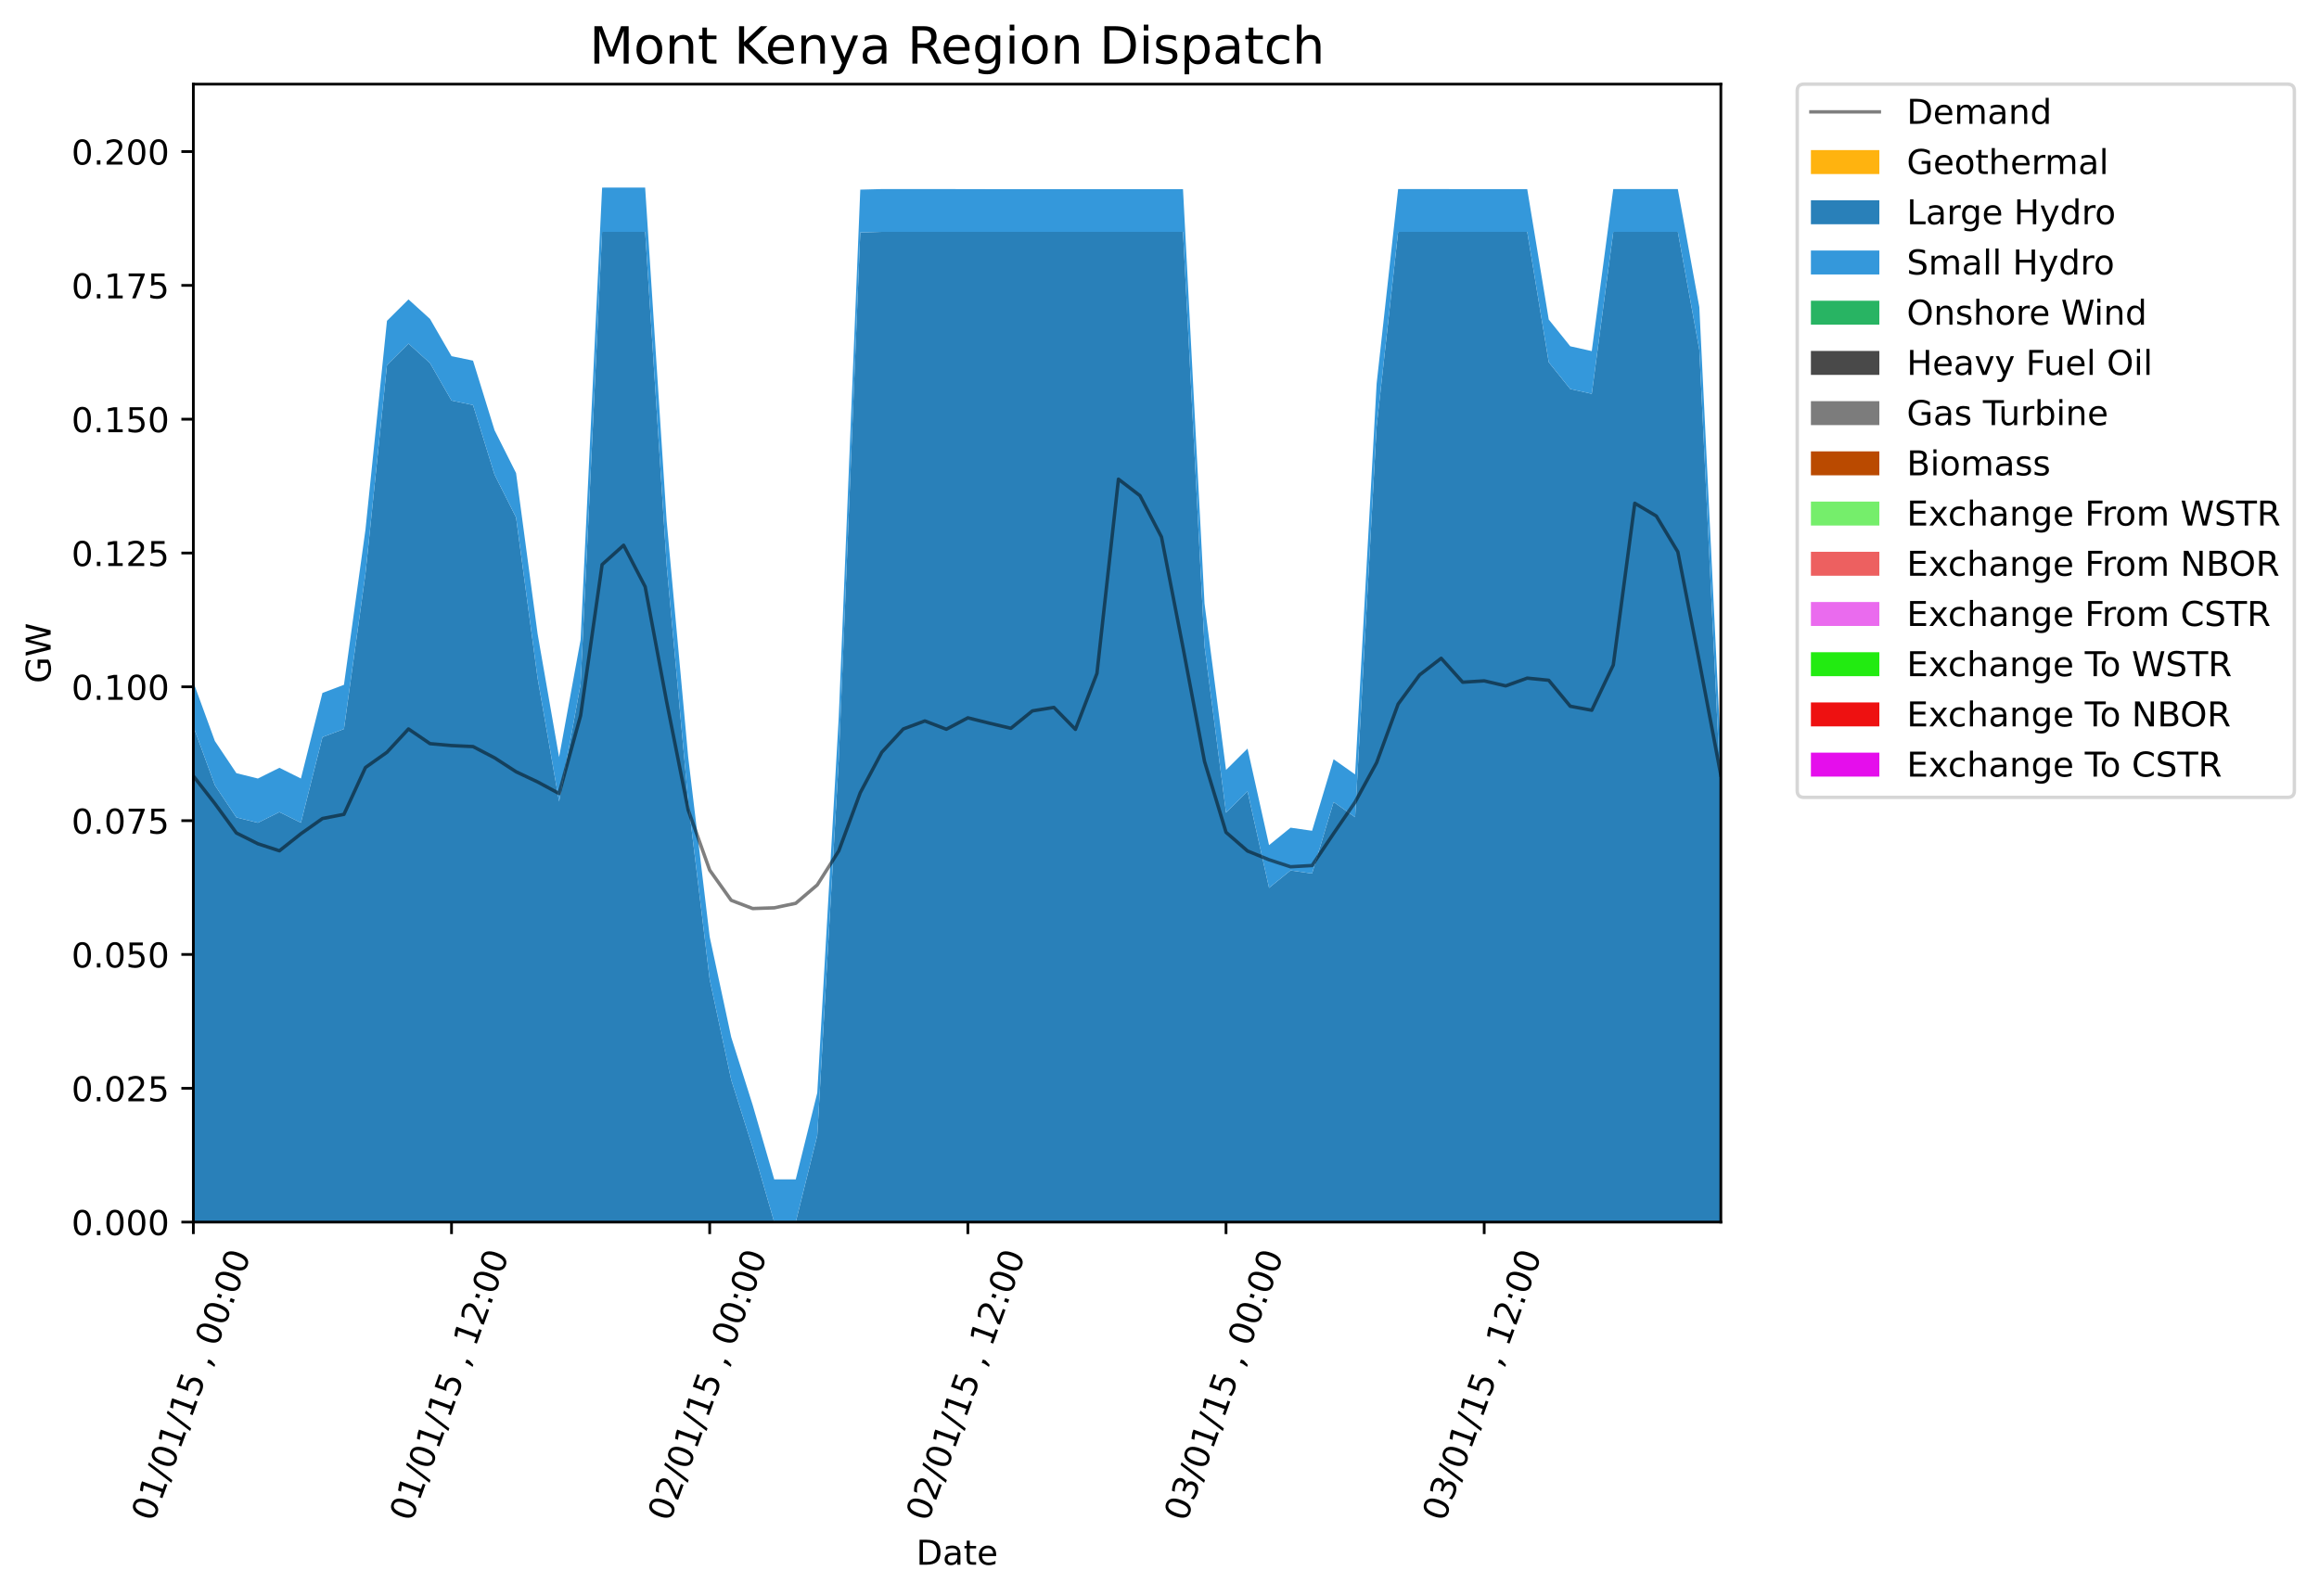 <?xml version="1.0" encoding="utf-8" standalone="no"?>
<!DOCTYPE svg PUBLIC "-//W3C//DTD SVG 1.1//EN"
  "http://www.w3.org/Graphics/SVG/1.1/DTD/svg11.dtd">
<!-- Created with matplotlib (https://matplotlib.org/) -->
<svg height="466.67pt" version="1.1" viewBox="0 0 677.712 466.67" width="677.712pt" xmlns="http://www.w3.org/2000/svg" xmlns:xlink="http://www.w3.org/1999/xlink">
 <defs>
  <style type="text/css">*{stroke-linecap:butt;stroke-linejoin:round;}</style>
 </defs>
 <g id="figure_1">
  <g id="patch_1">
   <path d="M 0 466.67 
L 677.712 466.67 
L 677.712 -0 
L 0 -0 
z
" style="fill:#ffffff;"/>
  </g>
  <g id="axes_1">
   <g id="patch_2">
    <path d="M 56.506 357.238 
L 502.906 357.238 
L 502.906 24.598 
L 56.506 24.598 
z
" style="fill:#ffffff;"/>
   </g>
   <g id="PolyCollection_1">
    <path clip-path="url(#pac8492b951)" d="M 56.506 357.238 
L 56.506 357.238 
L 62.794 357.238 
L 69.081 357.238 
L 75.368 357.238 
L 81.656 357.238 
L 87.943 357.238 
L 94.23 357.238 
L 100.518 357.238 
L 106.805 357.238 
L 113.092 357.238 
L 119.379 357.238 
L 125.667 357.238 
L 131.954 357.238 
L 138.241 357.238 
L 144.529 357.238 
L 150.816 357.238 
L 157.103 357.238 
L 163.391 357.238 
L 169.678 357.238 
L 175.965 357.238 
L 182.253 357.238 
L 188.54 357.238 
L 194.827 357.238 
L 201.115 357.238 
L 207.402 357.238 
L 213.689 357.238 
L 219.977 357.238 
L 226.264 357.238 
L 232.551 357.238 
L 238.839 357.238 
L 245.126 357.238 
L 251.413 357.238 
L 257.701 357.238 
L 263.988 357.238 
L 270.275 357.238 
L 276.563 357.238 
L 282.85 357.238 
L 289.137 357.238 
L 295.425 357.238 
L 301.712 357.238 
L 307.999 357.238 
L 314.287 357.238 
L 320.574 357.238 
L 326.861 357.238 
L 333.149 357.238 
L 339.436 357.238 
L 345.723 357.238 
L 352.01 357.238 
L 358.298 357.238 
L 364.585 357.238 
L 370.872 357.238 
L 377.16 357.238 
L 383.447 357.238 
L 389.734 357.238 
L 396.022 357.238 
L 402.309 357.238 
L 408.596 357.238 
L 414.884 357.238 
L 421.171 357.238 
L 427.458 357.238 
L 433.746 357.238 
L 440.033 357.238 
L 446.32 357.238 
L 452.608 357.238 
L 458.895 357.238 
L 465.182 357.238 
L 471.47 357.238 
L 477.757 357.238 
L 484.044 357.238 
L 490.332 357.238 
L 496.619 357.238 
L 502.906 357.238 
L 502.906 357.238 
L 502.906 357.238 
L 496.619 357.238 
L 490.332 357.238 
L 484.044 357.238 
L 477.757 357.238 
L 471.47 357.238 
L 465.182 357.238 
L 458.895 357.238 
L 452.608 357.238 
L 446.32 357.238 
L 440.033 357.238 
L 433.746 357.238 
L 427.458 357.238 
L 421.171 357.238 
L 414.884 357.238 
L 408.596 357.238 
L 402.309 357.238 
L 396.022 357.238 
L 389.734 357.238 
L 383.447 357.238 
L 377.16 357.238 
L 370.872 357.238 
L 364.585 357.238 
L 358.298 357.238 
L 352.01 357.238 
L 345.723 357.238 
L 339.436 357.238 
L 333.149 357.238 
L 326.861 357.238 
L 320.574 357.238 
L 314.287 357.238 
L 307.999 357.238 
L 301.712 357.238 
L 295.425 357.238 
L 289.137 357.238 
L 282.85 357.238 
L 276.563 357.238 
L 270.275 357.238 
L 263.988 357.238 
L 257.701 357.238 
L 251.413 357.238 
L 245.126 357.238 
L 238.839 357.238 
L 232.551 357.238 
L 226.264 357.238 
L 219.977 357.238 
L 213.689 357.238 
L 207.402 357.238 
L 201.115 357.238 
L 194.827 357.238 
L 188.54 357.238 
L 182.253 357.238 
L 175.965 357.238 
L 169.678 357.238 
L 163.391 357.238 
L 157.103 357.238 
L 150.816 357.238 
L 144.529 357.238 
L 138.241 357.238 
L 131.954 357.238 
L 125.667 357.238 
L 119.379 357.238 
L 113.092 357.238 
L 106.805 357.238 
L 100.518 357.238 
L 94.23 357.238 
L 87.943 357.238 
L 81.656 357.238 
L 75.368 357.238 
L 69.081 357.238 
L 62.794 357.238 
L 56.506 357.238 
z
" style="fill:#ffb30f;"/>
   </g>
   <g id="PolyCollection_2">
    <path clip-path="url(#pac8492b951)" d="M 56.506 212.318 
L 56.506 357.238 
L 62.794 357.238 
L 69.081 357.238 
L 75.368 357.238 
L 81.656 357.238 
L 87.943 357.238 
L 94.23 357.238 
L 100.518 357.238 
L 106.805 357.238 
L 113.092 357.238 
L 119.379 357.238 
L 125.667 357.238 
L 131.954 357.238 
L 138.241 357.238 
L 144.529 357.238 
L 150.816 357.238 
L 157.103 357.238 
L 163.391 357.238 
L 169.678 357.238 
L 175.965 357.238 
L 182.253 357.238 
L 188.54 357.238 
L 194.827 357.238 
L 201.115 357.238 
L 207.402 357.238 
L 213.689 357.238 
L 219.977 357.238 
L 226.264 357.238 
L 232.551 357.238 
L 238.839 357.238 
L 245.126 357.238 
L 251.413 357.238 
L 257.701 357.238 
L 263.988 357.238 
L 270.275 357.238 
L 276.563 357.238 
L 282.85 357.238 
L 289.137 357.238 
L 295.425 357.238 
L 301.712 357.238 
L 307.999 357.238 
L 314.287 357.238 
L 320.574 357.238 
L 326.861 357.238 
L 333.149 357.238 
L 339.436 357.238 
L 345.723 357.238 
L 352.01 357.238 
L 358.298 357.238 
L 364.585 357.238 
L 370.872 357.238 
L 377.16 357.238 
L 383.447 357.238 
L 389.734 357.238 
L 396.022 357.238 
L 402.309 357.238 
L 408.596 357.238 
L 414.884 357.238 
L 421.171 357.238 
L 427.458 357.238 
L 433.746 357.238 
L 440.033 357.238 
L 446.32 357.238 
L 452.608 357.238 
L 458.895 357.238 
L 465.182 357.238 
L 471.47 357.238 
L 477.757 357.238 
L 484.044 357.238 
L 490.332 357.238 
L 496.619 357.238 
L 502.906 357.238 
L 502.906 232.189 
L 502.906 232.189 
L 496.619 102.29 
L 490.332 67.773 
L 484.044 67.773 
L 477.757 67.773 
L 471.47 67.773 
L 465.182 115.12 
L 458.895 113.712 
L 452.608 105.889 
L 446.32 67.773 
L 440.033 67.773 
L 433.746 67.773 
L 427.458 67.773 
L 421.171 67.773 
L 414.884 67.773 
L 408.596 67.773 
L 402.309 124.665 
L 396.022 238.886 
L 389.734 234.442 
L 383.447 255.349 
L 377.16 254.441 
L 370.872 259.546 
L 364.585 231.313 
L 358.298 237.571 
L 352.01 188.879 
L 345.723 67.773 
L 339.436 67.773 
L 333.149 67.773 
L 326.861 67.773 
L 320.574 67.773 
L 314.287 67.773 
L 307.999 67.773 
L 301.712 67.773 
L 295.425 67.773 
L 289.137 67.773 
L 282.85 67.773 
L 276.563 67.773 
L 270.275 67.773 
L 263.988 67.773 
L 257.701 67.773 
L 251.413 67.942 
L 245.126 222.001 
L 238.839 331.933 
L 232.551 357.238 
L 226.264 357.238 
L 219.977 335.54 
L 213.689 315.647 
L 207.402 286.327 
L 201.115 234.192 
L 194.827 165.252 
L 188.54 67.773 
L 182.253 67.773 
L 175.965 67.773 
L 169.678 199.988 
L 163.391 234.301 
L 157.103 198.204 
L 150.816 151.264 
L 144.529 138.747 
L 138.241 118.406 
L 131.954 117.092 
L 125.667 106.139 
L 119.379 100.444 
L 113.092 106.702 
L 106.805 167.724 
L 100.518 213.1 
L 94.23 215.478 
L 87.943 240.513 
L 81.656 237.384 
L 75.368 240.513 
L 69.081 238.948 
L 62.794 229.545 
L 56.506 212.318 
z
" style="fill:#2980b9;"/>
   </g>
   <g id="PolyCollection_3">
    <path clip-path="url(#pac8492b951)" d="M 56.506 199.381 
L 56.506 212.318 
L 62.794 229.545 
L 69.081 238.948 
L 75.368 240.513 
L 81.656 237.384 
L 87.943 240.513 
L 94.23 215.478 
L 100.518 213.1 
L 106.805 167.724 
L 113.092 106.702 
L 119.379 100.444 
L 125.667 106.139 
L 131.954 117.092 
L 138.241 118.406 
L 144.529 138.747 
L 150.816 151.264 
L 157.103 198.204 
L 163.391 234.301 
L 169.678 199.988 
L 175.965 67.773 
L 182.253 67.773 
L 188.54 67.773 
L 194.827 165.252 
L 201.115 234.192 
L 207.402 286.327 
L 213.689 315.647 
L 219.977 335.54 
L 226.264 357.238 
L 232.551 357.238 
L 238.839 331.933 
L 245.126 222.001 
L 251.413 67.942 
L 257.701 67.773 
L 263.988 67.773 
L 270.275 67.773 
L 276.563 67.773 
L 282.85 67.773 
L 289.137 67.773 
L 295.425 67.773 
L 301.712 67.773 
L 307.999 67.773 
L 314.287 67.773 
L 320.574 67.773 
L 326.861 67.773 
L 333.149 67.773 
L 339.436 67.773 
L 345.723 67.773 
L 352.01 188.879 
L 358.298 237.571 
L 364.585 231.313 
L 370.872 259.546 
L 377.16 254.441 
L 383.447 255.349 
L 389.734 234.442 
L 396.022 238.886 
L 402.309 124.665 
L 408.596 67.773 
L 414.884 67.773 
L 421.171 67.773 
L 427.458 67.773 
L 433.746 67.773 
L 440.033 67.773 
L 446.32 67.773 
L 452.608 105.889 
L 458.895 113.712 
L 465.182 115.12 
L 471.47 67.773 
L 477.757 67.773 
L 484.044 67.773 
L 490.332 67.773 
L 496.619 102.29 
L 502.906 232.189 
L 502.906 219.689 
L 502.906 219.689 
L 496.619 89.788 
L 490.332 55.268 
L 484.044 55.265 
L 477.757 55.267 
L 471.47 55.267 
L 465.182 102.626 
L 458.895 101.221 
L 452.608 93.396 
L 446.32 55.279 
L 440.033 55.279 
L 433.746 55.281 
L 427.458 55.282 
L 421.171 55.27 
L 414.884 55.27 
L 408.596 55.27 
L 402.309 112.16 
L 396.022 226.378 
L 389.734 221.94 
L 383.447 242.849 
L 377.16 241.941 
L 370.872 247.048 
L 364.585 218.814 
L 358.298 225.073 
L 352.01 176.399 
L 345.723 55.293 
L 339.436 55.293 
L 333.149 55.295 
L 326.861 55.293 
L 320.574 55.293 
L 314.287 55.3 
L 307.999 55.3 
L 301.712 55.296 
L 295.425 55.296 
L 289.137 55.293 
L 282.85 55.29 
L 276.563 55.262 
L 270.275 55.262 
L 263.988 55.262 
L 257.701 55.264 
L 251.413 55.434 
L 245.126 209.507 
L 238.839 319.447 
L 232.551 344.752 
L 226.264 344.75 
L 219.977 323.05 
L 213.689 303.158 
L 207.402 273.838 
L 201.115 221.256 
L 194.827 152.317 
L 188.54 54.838 
L 182.253 54.838 
L 175.965 54.841 
L 169.678 187.012 
L 163.391 221.325 
L 157.103 185.225 
L 150.816 138.283 
L 144.529 125.764 
L 138.241 105.424 
L 131.954 104.109 
L 125.667 93.225 
L 119.379 87.524 
L 113.092 93.782 
L 106.805 154.805 
L 100.518 200.179 
L 94.23 202.555 
L 87.943 227.571 
L 81.656 224.44 
L 75.368 227.574 
L 69.081 226.008 
L 62.794 216.611 
L 56.506 199.381 
z
" style="fill:#3498db;"/>
   </g>
   <g id="PolyCollection_4">
    <path clip-path="url(#pac8492b951)" d="M 56.506 199.381 
L 56.506 199.381 
L 62.794 216.611 
L 69.081 226.008 
L 75.368 227.574 
L 81.656 224.44 
L 87.943 227.571 
L 94.23 202.555 
L 100.518 200.179 
L 106.805 154.805 
L 113.092 93.782 
L 119.379 87.524 
L 125.667 93.225 
L 131.954 104.109 
L 138.241 105.424 
L 144.529 125.764 
L 150.816 138.283 
L 157.103 185.225 
L 163.391 221.325 
L 169.678 187.012 
L 175.965 54.841 
L 182.253 54.838 
L 188.54 54.838 
L 194.827 152.317 
L 201.115 221.256 
L 207.402 273.838 
L 213.689 303.158 
L 219.977 323.05 
L 226.264 344.75 
L 232.551 344.752 
L 238.839 319.447 
L 245.126 209.507 
L 251.413 55.434 
L 257.701 55.264 
L 263.988 55.262 
L 270.275 55.262 
L 276.563 55.262 
L 282.85 55.29 
L 289.137 55.293 
L 295.425 55.296 
L 301.712 55.296 
L 307.999 55.3 
L 314.287 55.3 
L 320.574 55.293 
L 326.861 55.293 
L 333.149 55.295 
L 339.436 55.293 
L 345.723 55.293 
L 352.01 176.399 
L 358.298 225.073 
L 364.585 218.814 
L 370.872 247.048 
L 377.16 241.941 
L 383.447 242.849 
L 389.734 221.94 
L 396.022 226.378 
L 402.309 112.16 
L 408.596 55.27 
L 414.884 55.27 
L 421.171 55.27 
L 427.458 55.282 
L 433.746 55.281 
L 440.033 55.279 
L 446.32 55.279 
L 452.608 93.396 
L 458.895 101.221 
L 465.182 102.626 
L 471.47 55.267 
L 477.757 55.267 
L 484.044 55.265 
L 490.332 55.268 
L 496.619 89.788 
L 502.906 219.689 
L 502.906 219.689 
L 502.906 219.689 
L 496.619 89.788 
L 490.332 55.268 
L 484.044 55.265 
L 477.757 55.267 
L 471.47 55.267 
L 465.182 102.626 
L 458.895 101.221 
L 452.608 93.396 
L 446.32 55.279 
L 440.033 55.279 
L 433.746 55.281 
L 427.458 55.282 
L 421.171 55.27 
L 414.884 55.27 
L 408.596 55.27 
L 402.309 112.16 
L 396.022 226.378 
L 389.734 221.94 
L 383.447 242.849 
L 377.16 241.941 
L 370.872 247.048 
L 364.585 218.814 
L 358.298 225.073 
L 352.01 176.399 
L 345.723 55.293 
L 339.436 55.293 
L 333.149 55.295 
L 326.861 55.293 
L 320.574 55.293 
L 314.287 55.3 
L 307.999 55.3 
L 301.712 55.296 
L 295.425 55.296 
L 289.137 55.293 
L 282.85 55.29 
L 276.563 55.262 
L 270.275 55.262 
L 263.988 55.262 
L 257.701 55.264 
L 251.413 55.434 
L 245.126 209.507 
L 238.839 319.447 
L 232.551 344.752 
L 226.264 344.75 
L 219.977 323.05 
L 213.689 303.158 
L 207.402 273.838 
L 201.115 221.256 
L 194.827 152.317 
L 188.54 54.838 
L 182.253 54.838 
L 175.965 54.841 
L 169.678 187.012 
L 163.391 221.325 
L 157.103 185.225 
L 150.816 138.283 
L 144.529 125.764 
L 138.241 105.424 
L 131.954 104.109 
L 125.667 93.225 
L 119.379 87.524 
L 113.092 93.782 
L 106.805 154.805 
L 100.518 200.179 
L 94.23 202.555 
L 87.943 227.571 
L 81.656 224.44 
L 75.368 227.574 
L 69.081 226.008 
L 62.794 216.611 
L 56.506 199.381 
z
" style="fill:#28b463;"/>
   </g>
   <g id="PolyCollection_5">
    <path clip-path="url(#pac8492b951)" d="M 56.506 199.381 
L 56.506 199.381 
L 62.794 216.611 
L 69.081 226.008 
L 75.368 227.574 
L 81.656 224.44 
L 87.943 227.571 
L 94.23 202.555 
L 100.518 200.179 
L 106.805 154.805 
L 113.092 93.782 
L 119.379 87.524 
L 125.667 93.225 
L 131.954 104.109 
L 138.241 105.424 
L 144.529 125.764 
L 150.816 138.283 
L 157.103 185.225 
L 163.391 221.325 
L 169.678 187.012 
L 175.965 54.841 
L 182.253 54.838 
L 188.54 54.838 
L 194.827 152.317 
L 201.115 221.256 
L 207.402 273.838 
L 213.689 303.158 
L 219.977 323.05 
L 226.264 344.75 
L 232.551 344.752 
L 238.839 319.447 
L 245.126 209.507 
L 251.413 55.434 
L 257.701 55.264 
L 263.988 55.262 
L 270.275 55.262 
L 276.563 55.262 
L 282.85 55.29 
L 289.137 55.293 
L 295.425 55.296 
L 301.712 55.296 
L 307.999 55.3 
L 314.287 55.3 
L 320.574 55.293 
L 326.861 55.293 
L 333.149 55.295 
L 339.436 55.293 
L 345.723 55.293 
L 352.01 176.399 
L 358.298 225.073 
L 364.585 218.814 
L 370.872 247.048 
L 377.16 241.941 
L 383.447 242.849 
L 389.734 221.94 
L 396.022 226.378 
L 402.309 112.16 
L 408.596 55.27 
L 414.884 55.27 
L 421.171 55.27 
L 427.458 55.282 
L 433.746 55.281 
L 440.033 55.279 
L 446.32 55.279 
L 452.608 93.396 
L 458.895 101.221 
L 465.182 102.626 
L 471.47 55.267 
L 477.757 55.267 
L 484.044 55.265 
L 490.332 55.268 
L 496.619 89.788 
L 502.906 219.689 
L 502.906 219.689 
L 502.906 219.689 
L 496.619 89.788 
L 490.332 55.268 
L 484.044 55.265 
L 477.757 55.267 
L 471.47 55.267 
L 465.182 102.626 
L 458.895 101.221 
L 452.608 93.396 
L 446.32 55.279 
L 440.033 55.279 
L 433.746 55.281 
L 427.458 55.282 
L 421.171 55.27 
L 414.884 55.27 
L 408.596 55.27 
L 402.309 112.16 
L 396.022 226.378 
L 389.734 221.94 
L 383.447 242.849 
L 377.16 241.941 
L 370.872 247.048 
L 364.585 218.814 
L 358.298 225.073 
L 352.01 176.399 
L 345.723 55.293 
L 339.436 55.293 
L 333.149 55.295 
L 326.861 55.293 
L 320.574 55.293 
L 314.287 55.3 
L 307.999 55.3 
L 301.712 55.296 
L 295.425 55.296 
L 289.137 55.293 
L 282.85 55.29 
L 276.563 55.262 
L 270.275 55.262 
L 263.988 55.262 
L 257.701 55.264 
L 251.413 55.434 
L 245.126 209.507 
L 238.839 319.447 
L 232.551 344.752 
L 226.264 344.75 
L 219.977 323.05 
L 213.689 303.158 
L 207.402 273.838 
L 201.115 221.256 
L 194.827 152.317 
L 188.54 54.838 
L 182.253 54.838 
L 175.965 54.841 
L 169.678 187.012 
L 163.391 221.325 
L 157.103 185.225 
L 150.816 138.283 
L 144.529 125.764 
L 138.241 105.424 
L 131.954 104.109 
L 125.667 93.225 
L 119.379 87.524 
L 113.092 93.782 
L 106.805 154.805 
L 100.518 200.179 
L 94.23 202.555 
L 87.943 227.571 
L 81.656 224.44 
L 75.368 227.574 
L 69.081 226.008 
L 62.794 216.611 
L 56.506 199.381 
z
" style="fill:#494949;"/>
   </g>
   <g id="PolyCollection_6">
    <path clip-path="url(#pac8492b951)" d="M 56.506 199.381 
L 56.506 199.381 
L 62.794 216.611 
L 69.081 226.008 
L 75.368 227.574 
L 81.656 224.44 
L 87.943 227.571 
L 94.23 202.555 
L 100.518 200.179 
L 106.805 154.805 
L 113.092 93.782 
L 119.379 87.524 
L 125.667 93.225 
L 131.954 104.109 
L 138.241 105.424 
L 144.529 125.764 
L 150.816 138.283 
L 157.103 185.225 
L 163.391 221.325 
L 169.678 187.012 
L 175.965 54.841 
L 182.253 54.838 
L 188.54 54.838 
L 194.827 152.317 
L 201.115 221.256 
L 207.402 273.838 
L 213.689 303.158 
L 219.977 323.05 
L 226.264 344.75 
L 232.551 344.752 
L 238.839 319.447 
L 245.126 209.507 
L 251.413 55.434 
L 257.701 55.264 
L 263.988 55.262 
L 270.275 55.262 
L 276.563 55.262 
L 282.85 55.29 
L 289.137 55.293 
L 295.425 55.296 
L 301.712 55.296 
L 307.999 55.3 
L 314.287 55.3 
L 320.574 55.293 
L 326.861 55.293 
L 333.149 55.295 
L 339.436 55.293 
L 345.723 55.293 
L 352.01 176.399 
L 358.298 225.073 
L 364.585 218.814 
L 370.872 247.048 
L 377.16 241.941 
L 383.447 242.849 
L 389.734 221.94 
L 396.022 226.378 
L 402.309 112.16 
L 408.596 55.27 
L 414.884 55.27 
L 421.171 55.27 
L 427.458 55.282 
L 433.746 55.281 
L 440.033 55.279 
L 446.32 55.279 
L 452.608 93.396 
L 458.895 101.221 
L 465.182 102.626 
L 471.47 55.267 
L 477.757 55.267 
L 484.044 55.265 
L 490.332 55.268 
L 496.619 89.788 
L 502.906 219.689 
L 502.906 219.689 
L 502.906 219.689 
L 496.619 89.788 
L 490.332 55.268 
L 484.044 55.265 
L 477.757 55.267 
L 471.47 55.267 
L 465.182 102.626 
L 458.895 101.221 
L 452.608 93.396 
L 446.32 55.279 
L 440.033 55.279 
L 433.746 55.281 
L 427.458 55.282 
L 421.171 55.27 
L 414.884 55.27 
L 408.596 55.27 
L 402.309 112.16 
L 396.022 226.378 
L 389.734 221.94 
L 383.447 242.849 
L 377.16 241.941 
L 370.872 247.048 
L 364.585 218.814 
L 358.298 225.073 
L 352.01 176.399 
L 345.723 55.293 
L 339.436 55.293 
L 333.149 55.295 
L 326.861 55.293 
L 320.574 55.293 
L 314.287 55.3 
L 307.999 55.3 
L 301.712 55.296 
L 295.425 55.296 
L 289.137 55.293 
L 282.85 55.29 
L 276.563 55.262 
L 270.275 55.262 
L 263.988 55.262 
L 257.701 55.264 
L 251.413 55.434 
L 245.126 209.507 
L 238.839 319.447 
L 232.551 344.752 
L 226.264 344.75 
L 219.977 323.05 
L 213.689 303.158 
L 207.402 273.838 
L 201.115 221.256 
L 194.827 152.317 
L 188.54 54.838 
L 182.253 54.838 
L 175.965 54.841 
L 169.678 187.012 
L 163.391 221.325 
L 157.103 185.225 
L 150.816 138.283 
L 144.529 125.764 
L 138.241 105.424 
L 131.954 104.109 
L 125.667 93.225 
L 119.379 87.524 
L 113.092 93.782 
L 106.805 154.805 
L 100.518 200.179 
L 94.23 202.555 
L 87.943 227.571 
L 81.656 224.44 
L 75.368 227.574 
L 69.081 226.008 
L 62.794 216.611 
L 56.506 199.381 
z
" style="fill:#7c7c7c;"/>
   </g>
   <g id="PolyCollection_7">
    <path clip-path="url(#pac8492b951)" d="M 56.506 199.381 
L 56.506 199.381 
L 62.794 216.611 
L 69.081 226.008 
L 75.368 227.574 
L 81.656 224.44 
L 87.943 227.571 
L 94.23 202.555 
L 100.518 200.179 
L 106.805 154.805 
L 113.092 93.782 
L 119.379 87.524 
L 125.667 93.225 
L 131.954 104.109 
L 138.241 105.424 
L 144.529 125.764 
L 150.816 138.283 
L 157.103 185.225 
L 163.391 221.325 
L 169.678 187.012 
L 175.965 54.841 
L 182.253 54.838 
L 188.54 54.838 
L 194.827 152.317 
L 201.115 221.256 
L 207.402 273.838 
L 213.689 303.158 
L 219.977 323.05 
L 226.264 344.75 
L 232.551 344.752 
L 238.839 319.447 
L 245.126 209.507 
L 251.413 55.434 
L 257.701 55.264 
L 263.988 55.262 
L 270.275 55.262 
L 276.563 55.262 
L 282.85 55.29 
L 289.137 55.293 
L 295.425 55.296 
L 301.712 55.296 
L 307.999 55.3 
L 314.287 55.3 
L 320.574 55.293 
L 326.861 55.293 
L 333.149 55.295 
L 339.436 55.293 
L 345.723 55.293 
L 352.01 176.399 
L 358.298 225.073 
L 364.585 218.814 
L 370.872 247.048 
L 377.16 241.941 
L 383.447 242.849 
L 389.734 221.94 
L 396.022 226.378 
L 402.309 112.16 
L 408.596 55.27 
L 414.884 55.27 
L 421.171 55.27 
L 427.458 55.282 
L 433.746 55.281 
L 440.033 55.279 
L 446.32 55.279 
L 452.608 93.396 
L 458.895 101.221 
L 465.182 102.626 
L 471.47 55.267 
L 477.757 55.267 
L 484.044 55.265 
L 490.332 55.268 
L 496.619 89.788 
L 502.906 219.689 
L 502.906 219.689 
L 502.906 219.689 
L 496.619 89.788 
L 490.332 55.268 
L 484.044 55.265 
L 477.757 55.267 
L 471.47 55.267 
L 465.182 102.626 
L 458.895 101.221 
L 452.608 93.396 
L 446.32 55.279 
L 440.033 55.279 
L 433.746 55.281 
L 427.458 55.282 
L 421.171 55.27 
L 414.884 55.27 
L 408.596 55.27 
L 402.309 112.16 
L 396.022 226.378 
L 389.734 221.94 
L 383.447 242.849 
L 377.16 241.941 
L 370.872 247.048 
L 364.585 218.814 
L 358.298 225.073 
L 352.01 176.399 
L 345.723 55.293 
L 339.436 55.293 
L 333.149 55.295 
L 326.861 55.293 
L 320.574 55.293 
L 314.287 55.3 
L 307.999 55.3 
L 301.712 55.296 
L 295.425 55.296 
L 289.137 55.293 
L 282.85 55.29 
L 276.563 55.262 
L 270.275 55.262 
L 263.988 55.262 
L 257.701 55.264 
L 251.413 55.434 
L 245.126 209.507 
L 238.839 319.447 
L 232.551 344.752 
L 226.264 344.75 
L 219.977 323.05 
L 213.689 303.158 
L 207.402 273.838 
L 201.115 221.256 
L 194.827 152.317 
L 188.54 54.838 
L 182.253 54.838 
L 175.965 54.841 
L 169.678 187.012 
L 163.391 221.325 
L 157.103 185.225 
L 150.816 138.283 
L 144.529 125.764 
L 138.241 105.424 
L 131.954 104.109 
L 125.667 93.225 
L 119.379 87.524 
L 113.092 93.782 
L 106.805 154.805 
L 100.518 200.179 
L 94.23 202.555 
L 87.943 227.571 
L 81.656 224.44 
L 75.368 227.574 
L 69.081 226.008 
L 62.794 216.611 
L 56.506 199.381 
z
" style="fill:#ba4a00;"/>
   </g>
   <g id="PolyCollection_8">
    <path clip-path="url(#pac8492b951)" d="M 56.506 199.381 
L 56.506 199.381 
L 62.794 216.611 
L 69.081 226.008 
L 75.368 227.574 
L 81.656 224.44 
L 87.943 227.571 
L 94.23 202.555 
L 100.518 200.179 
L 106.805 154.805 
L 113.092 93.782 
L 119.379 87.524 
L 125.667 93.225 
L 131.954 104.109 
L 138.241 105.424 
L 144.529 125.764 
L 150.816 138.283 
L 157.103 185.225 
L 163.391 221.325 
L 169.678 187.012 
L 175.965 54.841 
L 182.253 54.838 
L 188.54 54.838 
L 194.827 152.317 
L 201.115 221.256 
L 207.402 273.838 
L 213.689 303.158 
L 219.977 323.05 
L 226.264 344.75 
L 232.551 344.752 
L 238.839 319.447 
L 245.126 209.507 
L 251.413 55.434 
L 257.701 55.264 
L 263.988 55.262 
L 270.275 55.262 
L 276.563 55.262 
L 282.85 55.29 
L 289.137 55.293 
L 295.425 55.296 
L 301.712 55.296 
L 307.999 55.3 
L 314.287 55.3 
L 320.574 55.293 
L 326.861 55.293 
L 333.149 55.295 
L 339.436 55.293 
L 345.723 55.293 
L 352.01 176.399 
L 358.298 225.073 
L 364.585 218.814 
L 370.872 247.048 
L 377.16 241.941 
L 383.447 242.849 
L 389.734 221.94 
L 396.022 226.378 
L 402.309 112.16 
L 408.596 55.27 
L 414.884 55.27 
L 421.171 55.27 
L 427.458 55.282 
L 433.746 55.281 
L 440.033 55.279 
L 446.32 55.279 
L 452.608 93.396 
L 458.895 101.221 
L 465.182 102.626 
L 471.47 55.267 
L 477.757 55.267 
L 484.044 55.265 
L 490.332 55.268 
L 496.619 89.788 
L 502.906 219.689 
L 502.906 219.689 
L 502.906 219.689 
L 496.619 89.788 
L 490.332 55.268 
L 484.044 55.265 
L 477.757 55.267 
L 471.47 55.267 
L 465.182 102.626 
L 458.895 101.221 
L 452.608 93.396 
L 446.32 55.279 
L 440.033 55.279 
L 433.746 55.281 
L 427.458 55.282 
L 421.171 55.27 
L 414.884 55.27 
L 408.596 55.27 
L 402.309 112.16 
L 396.022 226.378 
L 389.734 221.94 
L 383.447 242.849 
L 377.16 241.941 
L 370.872 247.048 
L 364.585 218.814 
L 358.298 225.073 
L 352.01 176.399 
L 345.723 55.293 
L 339.436 55.293 
L 333.149 55.295 
L 326.861 55.293 
L 320.574 55.293 
L 314.287 55.3 
L 307.999 55.3 
L 301.712 55.296 
L 295.425 55.296 
L 289.137 55.293 
L 282.85 55.29 
L 276.563 55.262 
L 270.275 55.262 
L 263.988 55.262 
L 257.701 55.264 
L 251.413 55.434 
L 245.126 209.507 
L 238.839 319.447 
L 232.551 344.752 
L 226.264 344.75 
L 219.977 323.05 
L 213.689 303.158 
L 207.402 273.838 
L 201.115 221.256 
L 194.827 152.317 
L 188.54 54.838 
L 182.253 54.838 
L 175.965 54.841 
L 169.678 187.012 
L 163.391 221.325 
L 157.103 185.225 
L 150.816 138.283 
L 144.529 125.764 
L 138.241 105.424 
L 131.954 104.109 
L 125.667 93.225 
L 119.379 87.524 
L 113.092 93.782 
L 106.805 154.805 
L 100.518 200.179 
L 94.23 202.555 
L 87.943 227.571 
L 81.656 224.44 
L 75.368 227.574 
L 69.081 226.008 
L 62.794 216.611 
L 56.506 199.381 
z
" style="fill:#75ee6b;"/>
   </g>
   <g id="PolyCollection_9">
    <path clip-path="url(#pac8492b951)" d="M 56.506 199.381 
L 56.506 199.381 
L 62.794 216.611 
L 69.081 226.008 
L 75.368 227.574 
L 81.656 224.44 
L 87.943 227.571 
L 94.23 202.555 
L 100.518 200.179 
L 106.805 154.805 
L 113.092 93.782 
L 119.379 87.524 
L 125.667 93.225 
L 131.954 104.109 
L 138.241 105.424 
L 144.529 125.764 
L 150.816 138.283 
L 157.103 185.225 
L 163.391 221.325 
L 169.678 187.012 
L 175.965 54.841 
L 182.253 54.838 
L 188.54 54.838 
L 194.827 152.317 
L 201.115 221.256 
L 207.402 273.838 
L 213.689 303.158 
L 219.977 323.05 
L 226.264 344.75 
L 232.551 344.752 
L 238.839 319.447 
L 245.126 209.507 
L 251.413 55.434 
L 257.701 55.264 
L 263.988 55.262 
L 270.275 55.262 
L 276.563 55.262 
L 282.85 55.29 
L 289.137 55.293 
L 295.425 55.296 
L 301.712 55.296 
L 307.999 55.3 
L 314.287 55.3 
L 320.574 55.293 
L 326.861 55.293 
L 333.149 55.295 
L 339.436 55.293 
L 345.723 55.293 
L 352.01 176.399 
L 358.298 225.073 
L 364.585 218.814 
L 370.872 247.048 
L 377.16 241.941 
L 383.447 242.849 
L 389.734 221.94 
L 396.022 226.378 
L 402.309 112.16 
L 408.596 55.27 
L 414.884 55.27 
L 421.171 55.27 
L 427.458 55.282 
L 433.746 55.281 
L 440.033 55.279 
L 446.32 55.279 
L 452.608 93.396 
L 458.895 101.221 
L 465.182 102.626 
L 471.47 55.267 
L 477.757 55.267 
L 484.044 55.265 
L 490.332 55.268 
L 496.619 89.788 
L 502.906 219.689 
L 502.906 219.689 
L 502.906 219.689 
L 496.619 89.788 
L 490.332 55.268 
L 484.044 55.265 
L 477.757 55.267 
L 471.47 55.267 
L 465.182 102.626 
L 458.895 101.221 
L 452.608 93.396 
L 446.32 55.279 
L 440.033 55.279 
L 433.746 55.281 
L 427.458 55.282 
L 421.171 55.27 
L 414.884 55.27 
L 408.596 55.27 
L 402.309 112.16 
L 396.022 226.378 
L 389.734 221.94 
L 383.447 242.849 
L 377.16 241.941 
L 370.872 247.048 
L 364.585 218.814 
L 358.298 225.073 
L 352.01 176.399 
L 345.723 55.293 
L 339.436 55.293 
L 333.149 55.295 
L 326.861 55.293 
L 320.574 55.293 
L 314.287 55.3 
L 307.999 55.3 
L 301.712 55.296 
L 295.425 55.296 
L 289.137 55.293 
L 282.85 55.29 
L 276.563 55.262 
L 270.275 55.262 
L 263.988 55.262 
L 257.701 55.264 
L 251.413 55.434 
L 245.126 209.507 
L 238.839 319.447 
L 232.551 344.752 
L 226.264 344.75 
L 219.977 323.05 
L 213.689 303.158 
L 207.402 273.838 
L 201.115 221.256 
L 194.827 152.317 
L 188.54 54.838 
L 182.253 54.838 
L 175.965 54.841 
L 169.678 187.012 
L 163.391 221.325 
L 157.103 185.225 
L 150.816 138.283 
L 144.529 125.764 
L 138.241 105.424 
L 131.954 104.109 
L 125.667 93.225 
L 119.379 87.524 
L 113.092 93.782 
L 106.805 154.805 
L 100.518 200.179 
L 94.23 202.555 
L 87.943 227.571 
L 81.656 224.44 
L 75.368 227.574 
L 69.081 226.008 
L 62.794 216.611 
L 56.506 199.381 
z
" style="fill:#ed6060;"/>
   </g>
   <g id="PolyCollection_10">
    <path clip-path="url(#pac8492b951)" d="M 56.506 199.381 
L 56.506 199.381 
L 62.794 216.611 
L 69.081 226.008 
L 75.368 227.574 
L 81.656 224.44 
L 87.943 227.571 
L 94.23 202.555 
L 100.518 200.179 
L 106.805 154.805 
L 113.092 93.782 
L 119.379 87.524 
L 125.667 93.225 
L 131.954 104.109 
L 138.241 105.424 
L 144.529 125.764 
L 150.816 138.283 
L 157.103 185.225 
L 163.391 221.325 
L 169.678 187.012 
L 175.965 54.841 
L 182.253 54.838 
L 188.54 54.838 
L 194.827 152.317 
L 201.115 221.256 
L 207.402 273.838 
L 213.689 303.158 
L 219.977 323.05 
L 226.264 344.75 
L 232.551 344.752 
L 238.839 319.447 
L 245.126 209.507 
L 251.413 55.434 
L 257.701 55.264 
L 263.988 55.262 
L 270.275 55.262 
L 276.563 55.262 
L 282.85 55.29 
L 289.137 55.293 
L 295.425 55.296 
L 301.712 55.296 
L 307.999 55.3 
L 314.287 55.3 
L 320.574 55.293 
L 326.861 55.293 
L 333.149 55.295 
L 339.436 55.293 
L 345.723 55.293 
L 352.01 176.399 
L 358.298 225.073 
L 364.585 218.814 
L 370.872 247.048 
L 377.16 241.941 
L 383.447 242.849 
L 389.734 221.94 
L 396.022 226.378 
L 402.309 112.16 
L 408.596 55.27 
L 414.884 55.27 
L 421.171 55.27 
L 427.458 55.282 
L 433.746 55.281 
L 440.033 55.279 
L 446.32 55.279 
L 452.608 93.396 
L 458.895 101.221 
L 465.182 102.626 
L 471.47 55.267 
L 477.757 55.267 
L 484.044 55.265 
L 490.332 55.268 
L 496.619 89.788 
L 502.906 219.689 
L 502.906 219.689 
L 502.906 219.689 
L 496.619 89.788 
L 490.332 55.268 
L 484.044 55.265 
L 477.757 55.267 
L 471.47 55.267 
L 465.182 102.626 
L 458.895 101.221 
L 452.608 93.396 
L 446.32 55.279 
L 440.033 55.279 
L 433.746 55.281 
L 427.458 55.282 
L 421.171 55.27 
L 414.884 55.27 
L 408.596 55.27 
L 402.309 112.16 
L 396.022 226.378 
L 389.734 221.94 
L 383.447 242.849 
L 377.16 241.941 
L 370.872 247.048 
L 364.585 218.814 
L 358.298 225.073 
L 352.01 176.399 
L 345.723 55.293 
L 339.436 55.293 
L 333.149 55.295 
L 326.861 55.293 
L 320.574 55.293 
L 314.287 55.3 
L 307.999 55.3 
L 301.712 55.296 
L 295.425 55.296 
L 289.137 55.293 
L 282.85 55.29 
L 276.563 55.262 
L 270.275 55.262 
L 263.988 55.262 
L 257.701 55.264 
L 251.413 55.434 
L 245.126 209.507 
L 238.839 319.447 
L 232.551 344.752 
L 226.264 344.75 
L 219.977 323.05 
L 213.689 303.158 
L 207.402 273.838 
L 201.115 221.256 
L 194.827 152.317 
L 188.54 54.838 
L 182.253 54.838 
L 175.965 54.841 
L 169.678 187.012 
L 163.391 221.325 
L 157.103 185.225 
L 150.816 138.283 
L 144.529 125.764 
L 138.241 105.424 
L 131.954 104.109 
L 125.667 93.225 
L 119.379 87.524 
L 113.092 93.782 
L 106.805 154.805 
L 100.518 200.179 
L 94.23 202.555 
L 87.943 227.571 
L 81.656 224.44 
L 75.368 227.574 
L 69.081 226.008 
L 62.794 216.611 
L 56.506 199.381 
z
" style="fill:#ea6bee;"/>
   </g>
   <g id="PolyCollection_11">
    <path clip-path="url(#pac8492b951)" d="M 56.506 357.238 
L 56.506 357.238 
L 62.794 357.238 
L 69.081 357.238 
L 75.368 357.238 
L 81.656 357.238 
L 87.943 357.238 
L 94.23 357.238 
L 100.518 357.238 
L 106.805 357.238 
L 113.092 357.238 
L 119.379 357.238 
L 125.667 357.238 
L 131.954 357.238 
L 138.241 357.238 
L 144.529 357.238 
L 150.816 357.238 
L 157.103 357.238 
L 163.391 357.238 
L 169.678 357.238 
L 175.965 357.238 
L 182.253 357.238 
L 188.54 357.238 
L 194.827 357.238 
L 201.115 357.238 
L 207.402 357.238 
L 213.689 357.238 
L 219.977 357.238 
L 226.264 357.238 
L 232.551 357.238 
L 238.839 357.238 
L 245.126 357.238 
L 251.413 357.238 
L 257.701 357.238 
L 263.988 357.238 
L 270.275 357.238 
L 276.563 357.238 
L 282.85 357.238 
L 289.137 357.238 
L 295.425 357.238 
L 301.712 357.238 
L 307.999 357.238 
L 314.287 357.238 
L 320.574 357.238 
L 326.861 357.238 
L 333.149 357.238 
L 339.436 357.238 
L 345.723 357.238 
L 352.01 357.238 
L 358.298 357.238 
L 364.585 357.238 
L 370.872 357.238 
L 377.16 357.238 
L 383.447 357.238 
L 389.734 357.238 
L 396.022 357.238 
L 402.309 357.238 
L 408.596 357.238 
L 414.884 357.238 
L 421.171 357.238 
L 427.458 357.238 
L 433.746 357.238 
L 440.033 357.238 
L 446.32 357.238 
L 452.608 357.238 
L 458.895 357.238 
L 465.182 357.238 
L 471.47 357.238 
L 477.757 357.238 
L 484.044 357.238 
L 490.332 357.238 
L 496.619 357.238 
L 502.906 357.238 
L 502.906 357.238 
L 502.906 357.238 
L 496.619 357.238 
L 490.332 357.238 
L 484.044 357.238 
L 477.757 357.238 
L 471.47 357.238 
L 465.182 357.238 
L 458.895 357.238 
L 452.608 357.238 
L 446.32 357.238 
L 440.033 357.238 
L 433.746 357.238 
L 427.458 357.238 
L 421.171 357.238 
L 414.884 357.238 
L 408.596 357.238 
L 402.309 357.238 
L 396.022 357.238 
L 389.734 357.238 
L 383.447 357.238 
L 377.16 357.238 
L 370.872 357.238 
L 364.585 357.238 
L 358.298 357.238 
L 352.01 357.238 
L 345.723 357.238 
L 339.436 357.238 
L 333.149 357.238 
L 326.861 357.238 
L 320.574 357.238 
L 314.287 357.238 
L 307.999 357.238 
L 301.712 357.238 
L 295.425 357.238 
L 289.137 357.238 
L 282.85 357.238 
L 276.563 357.238 
L 270.275 357.238 
L 263.988 357.238 
L 257.701 357.238 
L 251.413 357.238 
L 245.126 357.238 
L 238.839 357.238 
L 232.551 357.238 
L 226.264 357.238 
L 219.977 357.238 
L 213.689 357.238 
L 207.402 357.238 
L 201.115 357.238 
L 194.827 357.238 
L 188.54 357.238 
L 182.253 357.238 
L 175.965 357.238 
L 169.678 357.238 
L 163.391 357.238 
L 157.103 357.238 
L 150.816 357.238 
L 144.529 357.238 
L 138.241 357.238 
L 131.954 357.238 
L 125.667 357.238 
L 119.379 357.238 
L 113.092 357.238 
L 106.805 357.238 
L 100.518 357.238 
L 94.23 357.238 
L 87.943 357.238 
L 81.656 357.238 
L 75.368 357.238 
L 69.081 357.238 
L 62.794 357.238 
L 56.506 357.238 
z
" style="fill:#22eb11;"/>
   </g>
   <g id="PolyCollection_12">
    <path clip-path="url(#pac8492b951)" d="M 56.506 357.238 
L 56.506 357.238 
L 62.794 357.238 
L 69.081 357.238 
L 75.368 357.238 
L 81.656 357.238 
L 87.943 357.238 
L 94.23 357.238 
L 100.518 357.238 
L 106.805 357.238 
L 113.092 357.238 
L 119.379 357.238 
L 125.667 357.238 
L 131.954 357.238 
L 138.241 357.238 
L 144.529 357.238 
L 150.816 357.238 
L 157.103 357.238 
L 163.391 357.238 
L 169.678 357.238 
L 175.965 357.238 
L 182.253 357.238 
L 188.54 357.238 
L 194.827 357.238 
L 201.115 357.238 
L 207.402 357.238 
L 213.689 357.238 
L 219.977 357.238 
L 226.264 357.238 
L 232.551 357.238 
L 238.839 357.238 
L 245.126 357.238 
L 251.413 357.238 
L 257.701 357.238 
L 263.988 357.238 
L 270.275 357.238 
L 276.563 357.238 
L 282.85 357.238 
L 289.137 357.238 
L 295.425 357.238 
L 301.712 357.238 
L 307.999 357.238 
L 314.287 357.238 
L 320.574 357.238 
L 326.861 357.238 
L 333.149 357.238 
L 339.436 357.238 
L 345.723 357.238 
L 352.01 357.238 
L 358.298 357.238 
L 364.585 357.238 
L 370.872 357.238 
L 377.16 357.238 
L 383.447 357.238 
L 389.734 357.238 
L 396.022 357.238 
L 402.309 357.238 
L 408.596 357.238 
L 414.884 357.238 
L 421.171 357.238 
L 427.458 357.238 
L 433.746 357.238 
L 440.033 357.238 
L 446.32 357.238 
L 452.608 357.238 
L 458.895 357.238 
L 465.182 357.238 
L 471.47 357.238 
L 477.757 357.238 
L 484.044 357.238 
L 490.332 357.238 
L 496.619 357.238 
L 502.906 357.238 
L 502.906 357.238 
L 502.906 357.238 
L 496.619 357.238 
L 490.332 357.238 
L 484.044 357.238 
L 477.757 357.238 
L 471.47 357.238 
L 465.182 357.238 
L 458.895 357.238 
L 452.608 357.238 
L 446.32 357.238 
L 440.033 357.238 
L 433.746 357.238 
L 427.458 357.238 
L 421.171 357.238 
L 414.884 357.238 
L 408.596 357.238 
L 402.309 357.238 
L 396.022 357.238 
L 389.734 357.238 
L 383.447 357.238 
L 377.16 357.238 
L 370.872 357.238 
L 364.585 357.238 
L 358.298 357.238 
L 352.01 357.238 
L 345.723 357.238 
L 339.436 357.238 
L 333.149 357.238 
L 326.861 357.238 
L 320.574 357.238 
L 314.287 357.238 
L 307.999 357.238 
L 301.712 357.238 
L 295.425 357.238 
L 289.137 357.238 
L 282.85 357.238 
L 276.563 357.238 
L 270.275 357.238 
L 263.988 357.238 
L 257.701 357.238 
L 251.413 357.238 
L 245.126 357.238 
L 238.839 357.238 
L 232.551 357.238 
L 226.264 357.238 
L 219.977 357.238 
L 213.689 357.238 
L 207.402 357.238 
L 201.115 357.238 
L 194.827 357.238 
L 188.54 357.238 
L 182.253 357.238 
L 175.965 357.238 
L 169.678 357.238 
L 163.391 357.238 
L 157.103 357.238 
L 150.816 357.238 
L 144.529 357.238 
L 138.241 357.238 
L 131.954 357.238 
L 125.667 357.238 
L 119.379 357.238 
L 113.092 357.238 
L 106.805 357.238 
L 100.518 357.238 
L 94.23 357.238 
L 87.943 357.238 
L 81.656 357.238 
L 75.368 357.238 
L 69.081 357.238 
L 62.794 357.238 
L 56.506 357.238 
z
" style="fill:#ee1111;"/>
   </g>
   <g id="PolyCollection_13">
    <path clip-path="url(#pac8492b951)" d="M 56.506 357.238 
L 56.506 357.238 
L 62.794 357.238 
L 69.081 357.238 
L 75.368 357.238 
L 81.656 357.238 
L 87.943 357.238 
L 94.23 357.238 
L 100.518 357.238 
L 106.805 357.238 
L 113.092 357.238 
L 119.379 357.238 
L 125.667 357.238 
L 131.954 357.238 
L 138.241 357.238 
L 144.529 357.238 
L 150.816 357.238 
L 157.103 357.238 
L 163.391 357.238 
L 169.678 357.238 
L 175.965 357.238 
L 182.253 357.238 
L 188.54 357.238 
L 194.827 357.238 
L 201.115 357.238 
L 207.402 357.238 
L 213.689 357.238 
L 219.977 357.238 
L 226.264 357.238 
L 232.551 357.238 
L 238.839 357.238 
L 245.126 357.238 
L 251.413 357.238 
L 257.701 357.238 
L 263.988 357.238 
L 270.275 357.238 
L 276.563 357.238 
L 282.85 357.238 
L 289.137 357.238 
L 295.425 357.238 
L 301.712 357.238 
L 307.999 357.238 
L 314.287 357.238 
L 320.574 357.238 
L 326.861 357.238 
L 333.149 357.238 
L 339.436 357.238 
L 345.723 357.238 
L 352.01 357.238 
L 358.298 357.238 
L 364.585 357.238 
L 370.872 357.238 
L 377.16 357.238 
L 383.447 357.238 
L 389.734 357.238 
L 396.022 357.238 
L 402.309 357.238 
L 408.596 357.238 
L 414.884 357.238 
L 421.171 357.238 
L 427.458 357.238 
L 433.746 357.238 
L 440.033 357.238 
L 446.32 357.238 
L 452.608 357.238 
L 458.895 357.238 
L 465.182 357.238 
L 471.47 357.238 
L 477.757 357.238 
L 484.044 357.238 
L 490.332 357.238 
L 496.619 357.238 
L 502.906 357.238 
L 502.906 357.238 
L 502.906 357.238 
L 496.619 357.238 
L 490.332 357.238 
L 484.044 357.238 
L 477.757 357.238 
L 471.47 357.238 
L 465.182 357.238 
L 458.895 357.238 
L 452.608 357.238 
L 446.32 357.238 
L 440.033 357.238 
L 433.746 357.238 
L 427.458 357.238 
L 421.171 357.238 
L 414.884 357.238 
L 408.596 357.238 
L 402.309 357.238 
L 396.022 357.238 
L 389.734 357.238 
L 383.447 357.238 
L 377.16 357.238 
L 370.872 357.238 
L 364.585 357.238 
L 358.298 357.238 
L 352.01 357.238 
L 345.723 357.238 
L 339.436 357.238 
L 333.149 357.238 
L 326.861 357.238 
L 320.574 357.238 
L 314.287 357.238 
L 307.999 357.238 
L 301.712 357.238 
L 295.425 357.238 
L 289.137 357.238 
L 282.85 357.238 
L 276.563 357.238 
L 270.275 357.238 
L 263.988 357.238 
L 257.701 357.238 
L 251.413 357.238 
L 245.126 357.238 
L 238.839 357.238 
L 232.551 357.238 
L 226.264 357.238 
L 219.977 357.238 
L 213.689 357.238 
L 207.402 357.238 
L 201.115 357.238 
L 194.827 357.238 
L 188.54 357.238 
L 182.253 357.238 
L 175.965 357.238 
L 169.678 357.238 
L 163.391 357.238 
L 157.103 357.238 
L 150.816 357.238 
L 144.529 357.238 
L 138.241 357.238 
L 131.954 357.238 
L 125.667 357.238 
L 119.379 357.238 
L 113.092 357.238 
L 106.805 357.238 
L 100.518 357.238 
L 94.23 357.238 
L 87.943 357.238 
L 81.656 357.238 
L 75.368 357.238 
L 69.081 357.238 
L 62.794 357.238 
L 56.506 357.238 
z
" style="fill:#e50eec;"/>
   </g>
   <g id="matplotlib.axis_1">
    <g id="xtick_1">
     <g id="line2d_1">
      <defs>
       <path d="M 0 0 
L 0 3.5 
" id="mf63c751b86" style="stroke:#000000;stroke-width:0.8;"/>
      </defs>
      <g>
       <use style="stroke:#000000;stroke-width:0.8;" x="56.506" xlink:href="#mf63c751b86" y="357.238"/>
      </g>
     </g>
     <g id="text_1">
      <!-- 01/01/15 , 00:00 -->
      <g transform="translate(44.86 445.081)rotate(-70)scale(0.1 -0.1)">
       <defs>
        <path d="M 31.781 66.406 
Q 24.172 66.406 20.328 58.906 
Q 16.5 51.422 16.5 36.375 
Q 16.5 21.391 20.328 13.891 
Q 24.172 6.391 31.781 6.391 
Q 39.453 6.391 43.281 13.891 
Q 47.125 21.391 47.125 36.375 
Q 47.125 51.422 43.281 58.906 
Q 39.453 66.406 31.781 66.406 
z
M 31.781 74.219 
Q 44.047 74.219 50.516 64.516 
Q 56.984 54.828 56.984 36.375 
Q 56.984 17.969 50.516 8.266 
Q 44.047 -1.422 31.781 -1.422 
Q 19.531 -1.422 13.062 8.266 
Q 6.594 17.969 6.594 36.375 
Q 6.594 54.828 13.062 64.516 
Q 19.531 74.219 31.781 74.219 
z
" id="DejaVuSans-48"/>
        <path d="M 12.406 8.297 
L 28.516 8.297 
L 28.516 63.922 
L 10.984 60.406 
L 10.984 69.391 
L 28.422 72.906 
L 38.281 72.906 
L 38.281 8.297 
L 54.391 8.297 
L 54.391 0 
L 12.406 0 
z
" id="DejaVuSans-49"/>
        <path d="M 25.391 72.906 
L 33.688 72.906 
L 8.297 -9.281 
L 0 -9.281 
z
" id="DejaVuSans-47"/>
        <path d="M 10.797 72.906 
L 49.516 72.906 
L 49.516 64.594 
L 19.828 64.594 
L 19.828 46.734 
Q 21.969 47.469 24.109 47.828 
Q 26.266 48.188 28.422 48.188 
Q 40.625 48.188 47.75 41.5 
Q 54.891 34.812 54.891 23.391 
Q 54.891 11.625 47.562 5.094 
Q 40.234 -1.422 26.906 -1.422 
Q 22.312 -1.422 17.547 -0.641 
Q 12.797 0.141 7.719 1.703 
L 7.719 11.625 
Q 12.109 9.234 16.797 8.062 
Q 21.484 6.891 26.703 6.891 
Q 35.156 6.891 40.078 11.328 
Q 45.016 15.766 45.016 23.391 
Q 45.016 31 40.078 35.438 
Q 35.156 39.891 26.703 39.891 
Q 22.75 39.891 18.812 39.016 
Q 14.891 38.141 10.797 36.281 
z
" id="DejaVuSans-53"/>
        <path id="DejaVuSans-32"/>
        <path d="M 11.719 12.406 
L 22.016 12.406 
L 22.016 4 
L 14.016 -11.625 
L 7.719 -11.625 
L 11.719 4 
z
" id="DejaVuSans-44"/>
        <path d="M 11.719 12.406 
L 22.016 12.406 
L 22.016 0 
L 11.719 0 
z
M 11.719 51.703 
L 22.016 51.703 
L 22.016 39.312 
L 11.719 39.312 
z
" id="DejaVuSans-58"/>
       </defs>
       <use xlink:href="#DejaVuSans-48"/>
       <use x="63.623" xlink:href="#DejaVuSans-49"/>
       <use x="127.246" xlink:href="#DejaVuSans-47"/>
       <use x="160.938" xlink:href="#DejaVuSans-48"/>
       <use x="224.561" xlink:href="#DejaVuSans-49"/>
       <use x="288.184" xlink:href="#DejaVuSans-47"/>
       <use x="321.875" xlink:href="#DejaVuSans-49"/>
       <use x="385.498" xlink:href="#DejaVuSans-53"/>
       <use x="449.121" xlink:href="#DejaVuSans-32"/>
       <use x="480.908" xlink:href="#DejaVuSans-44"/>
       <use x="512.695" xlink:href="#DejaVuSans-32"/>
       <use x="544.482" xlink:href="#DejaVuSans-48"/>
       <use x="608.105" xlink:href="#DejaVuSans-48"/>
       <use x="671.729" xlink:href="#DejaVuSans-58"/>
       <use x="705.42" xlink:href="#DejaVuSans-48"/>
       <use x="769.043" xlink:href="#DejaVuSans-48"/>
      </g>
     </g>
    </g>
    <g id="xtick_2">
     <g id="line2d_2">
      <g>
       <use style="stroke:#000000;stroke-width:0.8;" x="131.954" xlink:href="#mf63c751b86" y="357.238"/>
      </g>
     </g>
     <g id="text_2">
      <!-- 01/01/15 , 12:00 -->
      <g transform="translate(120.308 445.081)rotate(-70)scale(0.1 -0.1)">
       <defs>
        <path d="M 19.188 8.297 
L 53.609 8.297 
L 53.609 0 
L 7.328 0 
L 7.328 8.297 
Q 12.938 14.109 22.625 23.891 
Q 32.328 33.688 34.812 36.531 
Q 39.547 41.844 41.422 45.531 
Q 43.312 49.219 43.312 52.781 
Q 43.312 58.594 39.234 62.25 
Q 35.156 65.922 28.609 65.922 
Q 23.969 65.922 18.812 64.312 
Q 13.672 62.703 7.812 59.422 
L 7.812 69.391 
Q 13.766 71.781 18.938 73 
Q 24.125 74.219 28.422 74.219 
Q 39.75 74.219 46.484 68.547 
Q 53.219 62.891 53.219 53.422 
Q 53.219 48.922 51.531 44.891 
Q 49.859 40.875 45.406 35.406 
Q 44.188 33.984 37.641 27.219 
Q 31.109 20.453 19.188 8.297 
z
" id="DejaVuSans-50"/>
       </defs>
       <use xlink:href="#DejaVuSans-48"/>
       <use x="63.623" xlink:href="#DejaVuSans-49"/>
       <use x="127.246" xlink:href="#DejaVuSans-47"/>
       <use x="160.938" xlink:href="#DejaVuSans-48"/>
       <use x="224.561" xlink:href="#DejaVuSans-49"/>
       <use x="288.184" xlink:href="#DejaVuSans-47"/>
       <use x="321.875" xlink:href="#DejaVuSans-49"/>
       <use x="385.498" xlink:href="#DejaVuSans-53"/>
       <use x="449.121" xlink:href="#DejaVuSans-32"/>
       <use x="480.908" xlink:href="#DejaVuSans-44"/>
       <use x="512.695" xlink:href="#DejaVuSans-32"/>
       <use x="544.482" xlink:href="#DejaVuSans-49"/>
       <use x="608.105" xlink:href="#DejaVuSans-50"/>
       <use x="671.729" xlink:href="#DejaVuSans-58"/>
       <use x="705.42" xlink:href="#DejaVuSans-48"/>
       <use x="769.043" xlink:href="#DejaVuSans-48"/>
      </g>
     </g>
    </g>
    <g id="xtick_3">
     <g id="line2d_3">
      <g>
       <use style="stroke:#000000;stroke-width:0.8;" x="207.402" xlink:href="#mf63c751b86" y="357.238"/>
      </g>
     </g>
     <g id="text_3">
      <!-- 02/01/15 , 00:00 -->
      <g transform="translate(195.756 445.081)rotate(-70)scale(0.1 -0.1)">
       <use xlink:href="#DejaVuSans-48"/>
       <use x="63.623" xlink:href="#DejaVuSans-50"/>
       <use x="127.246" xlink:href="#DejaVuSans-47"/>
       <use x="160.938" xlink:href="#DejaVuSans-48"/>
       <use x="224.561" xlink:href="#DejaVuSans-49"/>
       <use x="288.184" xlink:href="#DejaVuSans-47"/>
       <use x="321.875" xlink:href="#DejaVuSans-49"/>
       <use x="385.498" xlink:href="#DejaVuSans-53"/>
       <use x="449.121" xlink:href="#DejaVuSans-32"/>
       <use x="480.908" xlink:href="#DejaVuSans-44"/>
       <use x="512.695" xlink:href="#DejaVuSans-32"/>
       <use x="544.482" xlink:href="#DejaVuSans-48"/>
       <use x="608.105" xlink:href="#DejaVuSans-48"/>
       <use x="671.729" xlink:href="#DejaVuSans-58"/>
       <use x="705.42" xlink:href="#DejaVuSans-48"/>
       <use x="769.043" xlink:href="#DejaVuSans-48"/>
      </g>
     </g>
    </g>
    <g id="xtick_4">
     <g id="line2d_4">
      <g>
       <use style="stroke:#000000;stroke-width:0.8;" x="282.85" xlink:href="#mf63c751b86" y="357.238"/>
      </g>
     </g>
     <g id="text_4">
      <!-- 02/01/15 , 12:00 -->
      <g transform="translate(271.204 445.081)rotate(-70)scale(0.1 -0.1)">
       <use xlink:href="#DejaVuSans-48"/>
       <use x="63.623" xlink:href="#DejaVuSans-50"/>
       <use x="127.246" xlink:href="#DejaVuSans-47"/>
       <use x="160.938" xlink:href="#DejaVuSans-48"/>
       <use x="224.561" xlink:href="#DejaVuSans-49"/>
       <use x="288.184" xlink:href="#DejaVuSans-47"/>
       <use x="321.875" xlink:href="#DejaVuSans-49"/>
       <use x="385.498" xlink:href="#DejaVuSans-53"/>
       <use x="449.121" xlink:href="#DejaVuSans-32"/>
       <use x="480.908" xlink:href="#DejaVuSans-44"/>
       <use x="512.695" xlink:href="#DejaVuSans-32"/>
       <use x="544.482" xlink:href="#DejaVuSans-49"/>
       <use x="608.105" xlink:href="#DejaVuSans-50"/>
       <use x="671.729" xlink:href="#DejaVuSans-58"/>
       <use x="705.42" xlink:href="#DejaVuSans-48"/>
       <use x="769.043" xlink:href="#DejaVuSans-48"/>
      </g>
     </g>
    </g>
    <g id="xtick_5">
     <g id="line2d_5">
      <g>
       <use style="stroke:#000000;stroke-width:0.8;" x="358.298" xlink:href="#mf63c751b86" y="357.238"/>
      </g>
     </g>
     <g id="text_5">
      <!-- 03/01/15 , 00:00 -->
      <g transform="translate(346.652 445.081)rotate(-70)scale(0.1 -0.1)">
       <defs>
        <path d="M 40.578 39.312 
Q 47.656 37.797 51.625 33 
Q 55.609 28.219 55.609 21.188 
Q 55.609 10.406 48.188 4.484 
Q 40.766 -1.422 27.094 -1.422 
Q 22.516 -1.422 17.656 -0.516 
Q 12.797 0.391 7.625 2.203 
L 7.625 11.719 
Q 11.719 9.328 16.594 8.109 
Q 21.484 6.891 26.812 6.891 
Q 36.078 6.891 40.938 10.547 
Q 45.797 14.203 45.797 21.188 
Q 45.797 27.641 41.281 31.266 
Q 36.766 34.906 28.719 34.906 
L 20.219 34.906 
L 20.219 43.016 
L 29.109 43.016 
Q 36.375 43.016 40.234 45.922 
Q 44.094 48.828 44.094 54.297 
Q 44.094 59.906 40.109 62.906 
Q 36.141 65.922 28.719 65.922 
Q 24.656 65.922 20.016 65.031 
Q 15.375 64.156 9.812 62.312 
L 9.812 71.094 
Q 15.438 72.656 20.344 73.438 
Q 25.25 74.219 29.594 74.219 
Q 40.828 74.219 47.359 69.109 
Q 53.906 64.016 53.906 55.328 
Q 53.906 49.266 50.438 45.094 
Q 46.969 40.922 40.578 39.312 
z
" id="DejaVuSans-51"/>
       </defs>
       <use xlink:href="#DejaVuSans-48"/>
       <use x="63.623" xlink:href="#DejaVuSans-51"/>
       <use x="127.246" xlink:href="#DejaVuSans-47"/>
       <use x="160.938" xlink:href="#DejaVuSans-48"/>
       <use x="224.561" xlink:href="#DejaVuSans-49"/>
       <use x="288.184" xlink:href="#DejaVuSans-47"/>
       <use x="321.875" xlink:href="#DejaVuSans-49"/>
       <use x="385.498" xlink:href="#DejaVuSans-53"/>
       <use x="449.121" xlink:href="#DejaVuSans-32"/>
       <use x="480.908" xlink:href="#DejaVuSans-44"/>
       <use x="512.695" xlink:href="#DejaVuSans-32"/>
       <use x="544.482" xlink:href="#DejaVuSans-48"/>
       <use x="608.105" xlink:href="#DejaVuSans-48"/>
       <use x="671.729" xlink:href="#DejaVuSans-58"/>
       <use x="705.42" xlink:href="#DejaVuSans-48"/>
       <use x="769.043" xlink:href="#DejaVuSans-48"/>
      </g>
     </g>
    </g>
    <g id="xtick_6">
     <g id="line2d_6">
      <g>
       <use style="stroke:#000000;stroke-width:0.8;" x="433.746" xlink:href="#mf63c751b86" y="357.238"/>
      </g>
     </g>
     <g id="text_6">
      <!-- 03/01/15 , 12:00 -->
      <g transform="translate(422.099 445.081)rotate(-70)scale(0.1 -0.1)">
       <use xlink:href="#DejaVuSans-48"/>
       <use x="63.623" xlink:href="#DejaVuSans-51"/>
       <use x="127.246" xlink:href="#DejaVuSans-47"/>
       <use x="160.938" xlink:href="#DejaVuSans-48"/>
       <use x="224.561" xlink:href="#DejaVuSans-49"/>
       <use x="288.184" xlink:href="#DejaVuSans-47"/>
       <use x="321.875" xlink:href="#DejaVuSans-49"/>
       <use x="385.498" xlink:href="#DejaVuSans-53"/>
       <use x="449.121" xlink:href="#DejaVuSans-32"/>
       <use x="480.908" xlink:href="#DejaVuSans-44"/>
       <use x="512.695" xlink:href="#DejaVuSans-32"/>
       <use x="544.482" xlink:href="#DejaVuSans-49"/>
       <use x="608.105" xlink:href="#DejaVuSans-50"/>
       <use x="671.729" xlink:href="#DejaVuSans-58"/>
       <use x="705.42" xlink:href="#DejaVuSans-48"/>
       <use x="769.043" xlink:href="#DejaVuSans-48"/>
      </g>
     </g>
    </g>
    <g id="text_7">
     <!-- Date -->
     <g transform="translate(267.755 457.39)scale(0.1 -0.1)">
      <defs>
       <path d="M 19.672 64.797 
L 19.672 8.109 
L 31.594 8.109 
Q 46.688 8.109 53.688 14.938 
Q 60.688 21.781 60.688 36.531 
Q 60.688 51.172 53.688 57.984 
Q 46.688 64.797 31.594 64.797 
z
M 9.812 72.906 
L 30.078 72.906 
Q 51.266 72.906 61.172 64.094 
Q 71.094 55.281 71.094 36.531 
Q 71.094 17.672 61.125 8.828 
Q 51.172 0 30.078 0 
L 9.812 0 
z
" id="DejaVuSans-68"/>
       <path d="M 34.281 27.484 
Q 23.391 27.484 19.188 25 
Q 14.984 22.516 14.984 16.5 
Q 14.984 11.719 18.141 8.906 
Q 21.297 6.109 26.703 6.109 
Q 34.188 6.109 38.703 11.406 
Q 43.219 16.703 43.219 25.484 
L 43.219 27.484 
z
M 52.203 31.203 
L 52.203 0 
L 43.219 0 
L 43.219 8.297 
Q 40.141 3.328 35.547 0.953 
Q 30.953 -1.422 24.312 -1.422 
Q 15.922 -1.422 10.953 3.297 
Q 6 8.016 6 15.922 
Q 6 25.141 12.172 29.828 
Q 18.359 34.516 30.609 34.516 
L 43.219 34.516 
L 43.219 35.406 
Q 43.219 41.609 39.141 45 
Q 35.062 48.391 27.688 48.391 
Q 23 48.391 18.547 47.266 
Q 14.109 46.141 10.016 43.891 
L 10.016 52.203 
Q 14.938 54.109 19.578 55.047 
Q 24.219 56 28.609 56 
Q 40.484 56 46.344 49.844 
Q 52.203 43.703 52.203 31.203 
z
" id="DejaVuSans-97"/>
       <path d="M 18.312 70.219 
L 18.312 54.688 
L 36.812 54.688 
L 36.812 47.703 
L 18.312 47.703 
L 18.312 18.016 
Q 18.312 11.328 20.141 9.422 
Q 21.969 7.516 27.594 7.516 
L 36.812 7.516 
L 36.812 0 
L 27.594 0 
Q 17.188 0 13.234 3.875 
Q 9.281 7.766 9.281 18.016 
L 9.281 47.703 
L 2.688 47.703 
L 2.688 54.688 
L 9.281 54.688 
L 9.281 70.219 
z
" id="DejaVuSans-116"/>
       <path d="M 56.203 29.594 
L 56.203 25.203 
L 14.891 25.203 
Q 15.484 15.922 20.484 11.062 
Q 25.484 6.203 34.422 6.203 
Q 39.594 6.203 44.453 7.469 
Q 49.312 8.734 54.109 11.281 
L 54.109 2.781 
Q 49.266 0.734 44.188 -0.344 
Q 39.109 -1.422 33.891 -1.422 
Q 20.797 -1.422 13.156 6.188 
Q 5.516 13.812 5.516 26.812 
Q 5.516 40.234 12.766 48.109 
Q 20.016 56 32.328 56 
Q 43.359 56 49.781 48.891 
Q 56.203 41.797 56.203 29.594 
z
M 47.219 32.234 
Q 47.125 39.594 43.094 43.984 
Q 39.062 48.391 32.422 48.391 
Q 24.906 48.391 20.391 44.141 
Q 15.875 39.891 15.188 32.172 
z
" id="DejaVuSans-101"/>
      </defs>
      <use xlink:href="#DejaVuSans-68"/>
      <use x="77.002" xlink:href="#DejaVuSans-97"/>
      <use x="138.281" xlink:href="#DejaVuSans-116"/>
      <use x="177.49" xlink:href="#DejaVuSans-101"/>
     </g>
    </g>
   </g>
   <g id="matplotlib.axis_2">
    <g id="ytick_1">
     <g id="line2d_7">
      <defs>
       <path d="M 0 0 
L -3.5 0 
" id="me172bb04c9" style="stroke:#000000;stroke-width:0.8;"/>
      </defs>
      <g>
       <use style="stroke:#000000;stroke-width:0.8;" x="56.506" xlink:href="#me172bb04c9" y="357.238"/>
      </g>
     </g>
     <g id="text_8">
      <!-- 0.000 -->
      <g transform="translate(20.878 361.037)scale(0.1 -0.1)">
       <defs>
        <path d="M 10.688 12.406 
L 21 12.406 
L 21 0 
L 10.688 0 
z
" id="DejaVuSans-46"/>
       </defs>
       <use xlink:href="#DejaVuSans-48"/>
       <use x="63.623" xlink:href="#DejaVuSans-46"/>
       <use x="95.41" xlink:href="#DejaVuSans-48"/>
       <use x="159.033" xlink:href="#DejaVuSans-48"/>
       <use x="222.656" xlink:href="#DejaVuSans-48"/>
      </g>
     </g>
    </g>
    <g id="ytick_2">
     <g id="line2d_8">
      <g>
       <use style="stroke:#000000;stroke-width:0.8;" x="56.506" xlink:href="#me172bb04c9" y="318.121"/>
      </g>
     </g>
     <g id="text_9">
      <!-- 0.025 -->
      <g transform="translate(20.878 321.92)scale(0.1 -0.1)">
       <use xlink:href="#DejaVuSans-48"/>
       <use x="63.623" xlink:href="#DejaVuSans-46"/>
       <use x="95.41" xlink:href="#DejaVuSans-48"/>
       <use x="159.033" xlink:href="#DejaVuSans-50"/>
       <use x="222.656" xlink:href="#DejaVuSans-53"/>
      </g>
     </g>
    </g>
    <g id="ytick_3">
     <g id="line2d_9">
      <g>
       <use style="stroke:#000000;stroke-width:0.8;" x="56.506" xlink:href="#me172bb04c9" y="279.004"/>
      </g>
     </g>
     <g id="text_10">
      <!-- 0.050 -->
      <g transform="translate(20.878 282.803)scale(0.1 -0.1)">
       <use xlink:href="#DejaVuSans-48"/>
       <use x="63.623" xlink:href="#DejaVuSans-46"/>
       <use x="95.41" xlink:href="#DejaVuSans-48"/>
       <use x="159.033" xlink:href="#DejaVuSans-53"/>
       <use x="222.656" xlink:href="#DejaVuSans-48"/>
      </g>
     </g>
    </g>
    <g id="ytick_4">
     <g id="line2d_10">
      <g>
       <use style="stroke:#000000;stroke-width:0.8;" x="56.506" xlink:href="#me172bb04c9" y="239.887"/>
      </g>
     </g>
     <g id="text_11">
      <!-- 0.075 -->
      <g transform="translate(20.878 243.686)scale(0.1 -0.1)">
       <defs>
        <path d="M 8.203 72.906 
L 55.078 72.906 
L 55.078 68.703 
L 28.609 0 
L 18.312 0 
L 43.219 64.594 
L 8.203 64.594 
z
" id="DejaVuSans-55"/>
       </defs>
       <use xlink:href="#DejaVuSans-48"/>
       <use x="63.623" xlink:href="#DejaVuSans-46"/>
       <use x="95.41" xlink:href="#DejaVuSans-48"/>
       <use x="159.033" xlink:href="#DejaVuSans-55"/>
       <use x="222.656" xlink:href="#DejaVuSans-53"/>
      </g>
     </g>
    </g>
    <g id="ytick_5">
     <g id="line2d_11">
      <g>
       <use style="stroke:#000000;stroke-width:0.8;" x="56.506" xlink:href="#me172bb04c9" y="200.77"/>
      </g>
     </g>
     <g id="text_12">
      <!-- 0.100 -->
      <g transform="translate(20.878 204.57)scale(0.1 -0.1)">
       <use xlink:href="#DejaVuSans-48"/>
       <use x="63.623" xlink:href="#DejaVuSans-46"/>
       <use x="95.41" xlink:href="#DejaVuSans-49"/>
       <use x="159.033" xlink:href="#DejaVuSans-48"/>
       <use x="222.656" xlink:href="#DejaVuSans-48"/>
      </g>
     </g>
    </g>
    <g id="ytick_6">
     <g id="line2d_12">
      <g>
       <use style="stroke:#000000;stroke-width:0.8;" x="56.506" xlink:href="#me172bb04c9" y="161.654"/>
      </g>
     </g>
     <g id="text_13">
      <!-- 0.125 -->
      <g transform="translate(20.878 165.453)scale(0.1 -0.1)">
       <use xlink:href="#DejaVuSans-48"/>
       <use x="63.623" xlink:href="#DejaVuSans-46"/>
       <use x="95.41" xlink:href="#DejaVuSans-49"/>
       <use x="159.033" xlink:href="#DejaVuSans-50"/>
       <use x="222.656" xlink:href="#DejaVuSans-53"/>
      </g>
     </g>
    </g>
    <g id="ytick_7">
     <g id="line2d_13">
      <g>
       <use style="stroke:#000000;stroke-width:0.8;" x="56.506" xlink:href="#me172bb04c9" y="122.537"/>
      </g>
     </g>
     <g id="text_14">
      <!-- 0.150 -->
      <g transform="translate(20.878 126.336)scale(0.1 -0.1)">
       <use xlink:href="#DejaVuSans-48"/>
       <use x="63.623" xlink:href="#DejaVuSans-46"/>
       <use x="95.41" xlink:href="#DejaVuSans-49"/>
       <use x="159.033" xlink:href="#DejaVuSans-53"/>
       <use x="222.656" xlink:href="#DejaVuSans-48"/>
      </g>
     </g>
    </g>
    <g id="ytick_8">
     <g id="line2d_14">
      <g>
       <use style="stroke:#000000;stroke-width:0.8;" x="56.506" xlink:href="#me172bb04c9" y="83.42"/>
      </g>
     </g>
     <g id="text_15">
      <!-- 0.175 -->
      <g transform="translate(20.878 87.219)scale(0.1 -0.1)">
       <use xlink:href="#DejaVuSans-48"/>
       <use x="63.623" xlink:href="#DejaVuSans-46"/>
       <use x="95.41" xlink:href="#DejaVuSans-49"/>
       <use x="159.033" xlink:href="#DejaVuSans-55"/>
       <use x="222.656" xlink:href="#DejaVuSans-53"/>
      </g>
     </g>
    </g>
    <g id="ytick_9">
     <g id="line2d_15">
      <g>
       <use style="stroke:#000000;stroke-width:0.8;" x="56.506" xlink:href="#me172bb04c9" y="44.303"/>
      </g>
     </g>
     <g id="text_16">
      <!-- 0.200 -->
      <g transform="translate(20.878 48.102)scale(0.1 -0.1)">
       <use xlink:href="#DejaVuSans-48"/>
       <use x="63.623" xlink:href="#DejaVuSans-46"/>
       <use x="95.41" xlink:href="#DejaVuSans-50"/>
       <use x="159.033" xlink:href="#DejaVuSans-48"/>
       <use x="222.656" xlink:href="#DejaVuSans-48"/>
      </g>
     </g>
    </g>
    <g id="text_17">
     <!-- GW -->
     <g transform="translate(14.798 199.736)rotate(-90)scale(0.1 -0.1)">
      <defs>
       <path d="M 59.516 10.406 
L 59.516 29.984 
L 43.406 29.984 
L 43.406 38.094 
L 69.281 38.094 
L 69.281 6.781 
Q 63.578 2.734 56.688 0.656 
Q 49.812 -1.422 42 -1.422 
Q 24.906 -1.422 15.25 8.562 
Q 5.609 18.562 5.609 36.375 
Q 5.609 54.25 15.25 64.234 
Q 24.906 74.219 42 74.219 
Q 49.125 74.219 55.547 72.453 
Q 61.969 70.703 67.391 67.281 
L 67.391 56.781 
Q 61.922 61.422 55.766 63.766 
Q 49.609 66.109 42.828 66.109 
Q 29.438 66.109 22.719 58.641 
Q 16.016 51.172 16.016 36.375 
Q 16.016 21.625 22.719 14.156 
Q 29.438 6.688 42.828 6.688 
Q 48.047 6.688 52.141 7.594 
Q 56.25 8.5 59.516 10.406 
z
" id="DejaVuSans-71"/>
       <path d="M 3.328 72.906 
L 13.281 72.906 
L 28.609 11.281 
L 43.891 72.906 
L 54.984 72.906 
L 70.312 11.281 
L 85.594 72.906 
L 95.609 72.906 
L 77.297 0 
L 64.891 0 
L 49.516 63.281 
L 33.984 0 
L 21.578 0 
z
" id="DejaVuSans-87"/>
      </defs>
      <use xlink:href="#DejaVuSans-71"/>
      <use x="77.49" xlink:href="#DejaVuSans-87"/>
     </g>
    </g>
   </g>
   <g id="line2d_16">
    <path clip-path="url(#pac8492b951)" d="M 56.506 226.834 
L 62.794 234.899 
L 69.081 243.492 
L 75.368 246.645 
L 81.656 248.699 
L 87.943 243.716 
L 94.23 239.275 
L 100.518 238.044 
L 106.805 224.354 
L 113.092 219.895 
L 119.379 213.089 
L 125.667 217.382 
L 131.954 217.939 
L 138.241 218.236 
L 144.529 221.522 
L 150.816 225.592 
L 157.103 228.566 
L 163.391 231.965 
L 169.678 209.158 
L 175.965 165.038 
L 182.253 159.38 
L 188.54 171.503 
L 194.827 205.143 
L 201.115 236.765 
L 207.402 254.351 
L 213.689 263.179 
L 219.977 265.581 
L 226.264 265.371 
L 232.551 264.052 
L 238.839 258.676 
L 245.126 248.732 
L 251.413 231.713 
L 257.701 219.898 
L 263.988 213.091 
L 270.275 210.744 
L 276.563 213.169 
L 282.85 209.833 
L 289.137 211.401 
L 295.425 212.89 
L 301.712 207.805 
L 307.999 206.791 
L 314.287 213.206 
L 320.574 196.856 
L 326.861 140.064 
L 333.149 144.891 
L 339.436 156.969 
L 345.723 189.279 
L 352.01 222.576 
L 358.298 243.295 
L 364.585 248.759 
L 370.872 251.319 
L 377.16 253.373 
L 383.447 253.007 
L 389.734 243.639 
L 396.022 234.464 
L 402.309 222.939 
L 408.596 205.807 
L 414.884 197.279 
L 421.171 192.429 
L 427.458 199.42 
L 433.746 199.027 
L 440.033 200.496 
L 446.32 198.228 
L 452.608 198.855 
L 458.895 206.445 
L 465.182 207.616 
L 471.47 194.388 
L 477.757 147.11 
L 484.044 150.842 
L 490.332 161.309 
L 496.619 193.388 
L 502.906 226.592 
" style="fill:none;stroke:#000000;stroke-linecap:square;stroke-opacity:0.5;"/>
   </g>
   <g id="patch_3">
    <path d="M 56.506 357.238 
L 56.506 24.598 
" style="fill:none;stroke:#000000;stroke-linecap:square;stroke-linejoin:miter;stroke-width:0.8;"/>
   </g>
   <g id="patch_4">
    <path d="M 502.906 357.238 
L 502.906 24.598 
" style="fill:none;stroke:#000000;stroke-linecap:square;stroke-linejoin:miter;stroke-width:0.8;"/>
   </g>
   <g id="patch_5">
    <path d="M 56.506 357.238 
L 502.906 357.238 
" style="fill:none;stroke:#000000;stroke-linecap:square;stroke-linejoin:miter;stroke-width:0.8;"/>
   </g>
   <g id="patch_6">
    <path d="M 56.506 24.598 
L 502.906 24.598 
" style="fill:none;stroke:#000000;stroke-linecap:square;stroke-linejoin:miter;stroke-width:0.8;"/>
   </g>
   <g id="text_18">
    <!-- Mont Kenya Region Dispatch -->
    <g transform="translate(172.239 18.598)scale(0.15 -0.15)">
     <defs>
      <path d="M 9.812 72.906 
L 24.516 72.906 
L 43.109 23.297 
L 61.812 72.906 
L 76.516 72.906 
L 76.516 0 
L 66.891 0 
L 66.891 64.016 
L 48.094 14.016 
L 38.188 14.016 
L 19.391 64.016 
L 19.391 0 
L 9.812 0 
z
" id="DejaVuSans-77"/>
      <path d="M 30.609 48.391 
Q 23.391 48.391 19.188 42.75 
Q 14.984 37.109 14.984 27.297 
Q 14.984 17.484 19.156 11.844 
Q 23.344 6.203 30.609 6.203 
Q 37.797 6.203 41.984 11.859 
Q 46.188 17.531 46.188 27.297 
Q 46.188 37.016 41.984 42.703 
Q 37.797 48.391 30.609 48.391 
z
M 30.609 56 
Q 42.328 56 49.016 48.375 
Q 55.719 40.766 55.719 27.297 
Q 55.719 13.875 49.016 6.219 
Q 42.328 -1.422 30.609 -1.422 
Q 18.844 -1.422 12.172 6.219 
Q 5.516 13.875 5.516 27.297 
Q 5.516 40.766 12.172 48.375 
Q 18.844 56 30.609 56 
z
" id="DejaVuSans-111"/>
      <path d="M 54.891 33.016 
L 54.891 0 
L 45.906 0 
L 45.906 32.719 
Q 45.906 40.484 42.875 44.328 
Q 39.844 48.188 33.797 48.188 
Q 26.516 48.188 22.312 43.547 
Q 18.109 38.922 18.109 30.906 
L 18.109 0 
L 9.078 0 
L 9.078 54.688 
L 18.109 54.688 
L 18.109 46.188 
Q 21.344 51.125 25.703 53.562 
Q 30.078 56 35.797 56 
Q 45.219 56 50.047 50.172 
Q 54.891 44.344 54.891 33.016 
z
" id="DejaVuSans-110"/>
      <path d="M 9.812 72.906 
L 19.672 72.906 
L 19.672 42.094 
L 52.391 72.906 
L 65.094 72.906 
L 28.906 38.922 
L 67.672 0 
L 54.688 0 
L 19.672 35.109 
L 19.672 0 
L 9.812 0 
z
" id="DejaVuSans-75"/>
      <path d="M 32.172 -5.078 
Q 28.375 -14.844 24.75 -17.812 
Q 21.141 -20.797 15.094 -20.797 
L 7.906 -20.797 
L 7.906 -13.281 
L 13.188 -13.281 
Q 16.891 -13.281 18.938 -11.516 
Q 21 -9.766 23.484 -3.219 
L 25.094 0.875 
L 2.984 54.688 
L 12.5 54.688 
L 29.594 11.922 
L 46.688 54.688 
L 56.203 54.688 
z
" id="DejaVuSans-121"/>
      <path d="M 44.391 34.188 
Q 47.562 33.109 50.562 29.594 
Q 53.562 26.078 56.594 19.922 
L 66.609 0 
L 56 0 
L 46.688 18.703 
Q 43.062 26.031 39.672 28.422 
Q 36.281 30.812 30.422 30.812 
L 19.672 30.812 
L 19.672 0 
L 9.812 0 
L 9.812 72.906 
L 32.078 72.906 
Q 44.578 72.906 50.734 67.672 
Q 56.891 62.453 56.891 51.906 
Q 56.891 45.016 53.688 40.469 
Q 50.484 35.938 44.391 34.188 
z
M 19.672 64.797 
L 19.672 38.922 
L 32.078 38.922 
Q 39.203 38.922 42.844 42.219 
Q 46.484 45.516 46.484 51.906 
Q 46.484 58.297 42.844 61.547 
Q 39.203 64.797 32.078 64.797 
z
" id="DejaVuSans-82"/>
      <path d="M 45.406 27.984 
Q 45.406 37.75 41.375 43.109 
Q 37.359 48.484 30.078 48.484 
Q 22.859 48.484 18.828 43.109 
Q 14.797 37.75 14.797 27.984 
Q 14.797 18.266 18.828 12.891 
Q 22.859 7.516 30.078 7.516 
Q 37.359 7.516 41.375 12.891 
Q 45.406 18.266 45.406 27.984 
z
M 54.391 6.781 
Q 54.391 -7.172 48.188 -13.984 
Q 42 -20.797 29.203 -20.797 
Q 24.469 -20.797 20.266 -20.094 
Q 16.062 -19.391 12.109 -17.922 
L 12.109 -9.188 
Q 16.062 -11.328 19.922 -12.344 
Q 23.781 -13.375 27.781 -13.375 
Q 36.625 -13.375 41.016 -8.766 
Q 45.406 -4.156 45.406 5.172 
L 45.406 9.625 
Q 42.625 4.781 38.281 2.391 
Q 33.938 0 27.875 0 
Q 17.828 0 11.672 7.656 
Q 5.516 15.328 5.516 27.984 
Q 5.516 40.672 11.672 48.328 
Q 17.828 56 27.875 56 
Q 33.938 56 38.281 53.609 
Q 42.625 51.219 45.406 46.391 
L 45.406 54.688 
L 54.391 54.688 
z
" id="DejaVuSans-103"/>
      <path d="M 9.422 54.688 
L 18.406 54.688 
L 18.406 0 
L 9.422 0 
z
M 9.422 75.984 
L 18.406 75.984 
L 18.406 64.594 
L 9.422 64.594 
z
" id="DejaVuSans-105"/>
      <path d="M 44.281 53.078 
L 44.281 44.578 
Q 40.484 46.531 36.375 47.5 
Q 32.281 48.484 27.875 48.484 
Q 21.188 48.484 17.844 46.438 
Q 14.5 44.391 14.5 40.281 
Q 14.5 37.156 16.891 35.375 
Q 19.281 33.594 26.516 31.984 
L 29.594 31.297 
Q 39.156 29.25 43.188 25.516 
Q 47.219 21.781 47.219 15.094 
Q 47.219 7.469 41.188 3.016 
Q 35.156 -1.422 24.609 -1.422 
Q 20.219 -1.422 15.453 -0.562 
Q 10.688 0.297 5.422 2 
L 5.422 11.281 
Q 10.406 8.688 15.234 7.391 
Q 20.062 6.109 24.812 6.109 
Q 31.156 6.109 34.562 8.281 
Q 37.984 10.453 37.984 14.406 
Q 37.984 18.062 35.516 20.016 
Q 33.062 21.969 24.703 23.781 
L 21.578 24.516 
Q 13.234 26.266 9.516 29.906 
Q 5.812 33.547 5.812 39.891 
Q 5.812 47.609 11.281 51.797 
Q 16.75 56 26.812 56 
Q 31.781 56 36.172 55.266 
Q 40.578 54.547 44.281 53.078 
z
" id="DejaVuSans-115"/>
      <path d="M 18.109 8.203 
L 18.109 -20.797 
L 9.078 -20.797 
L 9.078 54.688 
L 18.109 54.688 
L 18.109 46.391 
Q 20.953 51.266 25.266 53.625 
Q 29.594 56 35.594 56 
Q 45.562 56 51.781 48.094 
Q 58.016 40.188 58.016 27.297 
Q 58.016 14.406 51.781 6.484 
Q 45.562 -1.422 35.594 -1.422 
Q 29.594 -1.422 25.266 0.953 
Q 20.953 3.328 18.109 8.203 
z
M 48.688 27.297 
Q 48.688 37.203 44.609 42.844 
Q 40.531 48.484 33.406 48.484 
Q 26.266 48.484 22.188 42.844 
Q 18.109 37.203 18.109 27.297 
Q 18.109 17.391 22.188 11.75 
Q 26.266 6.109 33.406 6.109 
Q 40.531 6.109 44.609 11.75 
Q 48.688 17.391 48.688 27.297 
z
" id="DejaVuSans-112"/>
      <path d="M 48.781 52.594 
L 48.781 44.188 
Q 44.969 46.297 41.141 47.344 
Q 37.312 48.391 33.406 48.391 
Q 24.656 48.391 19.812 42.844 
Q 14.984 37.312 14.984 27.297 
Q 14.984 17.281 19.812 11.734 
Q 24.656 6.203 33.406 6.203 
Q 37.312 6.203 41.141 7.25 
Q 44.969 8.297 48.781 10.406 
L 48.781 2.094 
Q 45.016 0.344 40.984 -0.531 
Q 36.969 -1.422 32.422 -1.422 
Q 20.062 -1.422 12.781 6.344 
Q 5.516 14.109 5.516 27.297 
Q 5.516 40.672 12.859 48.328 
Q 20.219 56 33.016 56 
Q 37.156 56 41.109 55.141 
Q 45.062 54.297 48.781 52.594 
z
" id="DejaVuSans-99"/>
      <path d="M 54.891 33.016 
L 54.891 0 
L 45.906 0 
L 45.906 32.719 
Q 45.906 40.484 42.875 44.328 
Q 39.844 48.188 33.797 48.188 
Q 26.516 48.188 22.312 43.547 
Q 18.109 38.922 18.109 30.906 
L 18.109 0 
L 9.078 0 
L 9.078 75.984 
L 18.109 75.984 
L 18.109 46.188 
Q 21.344 51.125 25.703 53.562 
Q 30.078 56 35.797 56 
Q 45.219 56 50.047 50.172 
Q 54.891 44.344 54.891 33.016 
z
" id="DejaVuSans-104"/>
     </defs>
     <use xlink:href="#DejaVuSans-77"/>
     <use x="86.279" xlink:href="#DejaVuSans-111"/>
     <use x="147.461" xlink:href="#DejaVuSans-110"/>
     <use x="210.84" xlink:href="#DejaVuSans-116"/>
     <use x="250.049" xlink:href="#DejaVuSans-32"/>
     <use x="281.836" xlink:href="#DejaVuSans-75"/>
     <use x="342.412" xlink:href="#DejaVuSans-101"/>
     <use x="403.936" xlink:href="#DejaVuSans-110"/>
     <use x="467.314" xlink:href="#DejaVuSans-121"/>
     <use x="526.494" xlink:href="#DejaVuSans-97"/>
     <use x="587.773" xlink:href="#DejaVuSans-32"/>
     <use x="619.561" xlink:href="#DejaVuSans-82"/>
     <use x="684.543" xlink:href="#DejaVuSans-101"/>
     <use x="746.066" xlink:href="#DejaVuSans-103"/>
     <use x="809.543" xlink:href="#DejaVuSans-105"/>
     <use x="837.326" xlink:href="#DejaVuSans-111"/>
     <use x="898.508" xlink:href="#DejaVuSans-110"/>
     <use x="961.887" xlink:href="#DejaVuSans-32"/>
     <use x="993.674" xlink:href="#DejaVuSans-68"/>
     <use x="1070.676" xlink:href="#DejaVuSans-105"/>
     <use x="1098.459" xlink:href="#DejaVuSans-115"/>
     <use x="1150.559" xlink:href="#DejaVuSans-112"/>
     <use x="1214.035" xlink:href="#DejaVuSans-97"/>
     <use x="1275.314" xlink:href="#DejaVuSans-116"/>
     <use x="1314.523" xlink:href="#DejaVuSans-99"/>
     <use x="1369.504" xlink:href="#DejaVuSans-104"/>
    </g>
   </g>
   <g id="legend_1">
    <g id="patch_7">
     <path d="M 527.226 233.091 
L 668.512 233.091 
Q 670.512 233.091 670.512 231.091 
L 670.512 26.598 
Q 670.512 24.598 668.512 24.598 
L 527.226 24.598 
Q 525.226 24.598 525.226 26.598 
L 525.226 231.091 
Q 525.226 233.091 527.226 233.091 
z
" style="fill:#ffffff;opacity:0.8;stroke:#cccccc;stroke-linejoin:miter;"/>
    </g>
    <g id="line2d_17">
     <path d="M 529.226 32.696 
L 549.226 32.696 
" style="fill:none;stroke:#000000;stroke-linecap:square;stroke-opacity:0.5;"/>
    </g>
    <g id="line2d_18"/>
    <g id="text_19">
     <!-- Demand -->
     <g transform="translate(557.226 36.196)scale(0.1 -0.1)">
      <defs>
       <path d="M 52 44.188 
Q 55.375 50.25 60.062 53.125 
Q 64.75 56 71.094 56 
Q 79.641 56 84.281 50.016 
Q 88.922 44.047 88.922 33.016 
L 88.922 0 
L 79.891 0 
L 79.891 32.719 
Q 79.891 40.578 77.094 44.375 
Q 74.312 48.188 68.609 48.188 
Q 61.625 48.188 57.562 43.547 
Q 53.516 38.922 53.516 30.906 
L 53.516 0 
L 44.484 0 
L 44.484 32.719 
Q 44.484 40.625 41.703 44.406 
Q 38.922 48.188 33.109 48.188 
Q 26.219 48.188 22.156 43.531 
Q 18.109 38.875 18.109 30.906 
L 18.109 0 
L 9.078 0 
L 9.078 54.688 
L 18.109 54.688 
L 18.109 46.188 
Q 21.188 51.219 25.484 53.609 
Q 29.781 56 35.688 56 
Q 41.656 56 45.828 52.969 
Q 50 49.953 52 44.188 
z
" id="DejaVuSans-109"/>
       <path d="M 45.406 46.391 
L 45.406 75.984 
L 54.391 75.984 
L 54.391 0 
L 45.406 0 
L 45.406 8.203 
Q 42.578 3.328 38.25 0.953 
Q 33.938 -1.422 27.875 -1.422 
Q 17.969 -1.422 11.734 6.484 
Q 5.516 14.406 5.516 27.297 
Q 5.516 40.188 11.734 48.094 
Q 17.969 56 27.875 56 
Q 33.938 56 38.25 53.625 
Q 42.578 51.266 45.406 46.391 
z
M 14.797 27.297 
Q 14.797 17.391 18.875 11.75 
Q 22.953 6.109 30.078 6.109 
Q 37.203 6.109 41.297 11.75 
Q 45.406 17.391 45.406 27.297 
Q 45.406 37.203 41.297 42.844 
Q 37.203 48.484 30.078 48.484 
Q 22.953 48.484 18.875 42.844 
Q 14.797 37.203 14.797 27.297 
z
" id="DejaVuSans-100"/>
      </defs>
      <use xlink:href="#DejaVuSans-68"/>
      <use x="77.002" xlink:href="#DejaVuSans-101"/>
      <use x="138.525" xlink:href="#DejaVuSans-109"/>
      <use x="235.938" xlink:href="#DejaVuSans-97"/>
      <use x="297.217" xlink:href="#DejaVuSans-110"/>
      <use x="360.596" xlink:href="#DejaVuSans-100"/>
     </g>
    </g>
    <g id="patch_8">
     <path d="M 529.226 50.874 
L 549.226 50.874 
L 549.226 43.874 
L 529.226 43.874 
z
" style="fill:#ffb30f;"/>
    </g>
    <g id="text_20">
     <!-- Geothermal -->
     <g transform="translate(557.226 50.874)scale(0.1 -0.1)">
      <defs>
       <path d="M 41.109 46.297 
Q 39.594 47.172 37.812 47.578 
Q 36.031 48 33.891 48 
Q 26.266 48 22.188 43.047 
Q 18.109 38.094 18.109 28.812 
L 18.109 0 
L 9.078 0 
L 9.078 54.688 
L 18.109 54.688 
L 18.109 46.188 
Q 20.953 51.172 25.484 53.578 
Q 30.031 56 36.531 56 
Q 37.453 56 38.578 55.875 
Q 39.703 55.766 41.062 55.516 
z
" id="DejaVuSans-114"/>
       <path d="M 9.422 75.984 
L 18.406 75.984 
L 18.406 0 
L 9.422 0 
z
" id="DejaVuSans-108"/>
      </defs>
      <use xlink:href="#DejaVuSans-71"/>
      <use x="77.49" xlink:href="#DejaVuSans-101"/>
      <use x="139.014" xlink:href="#DejaVuSans-111"/>
      <use x="200.195" xlink:href="#DejaVuSans-116"/>
      <use x="239.404" xlink:href="#DejaVuSans-104"/>
      <use x="302.783" xlink:href="#DejaVuSans-101"/>
      <use x="364.307" xlink:href="#DejaVuSans-114"/>
      <use x="403.67" xlink:href="#DejaVuSans-109"/>
      <use x="501.082" xlink:href="#DejaVuSans-97"/>
      <use x="562.361" xlink:href="#DejaVuSans-108"/>
     </g>
    </g>
    <g id="patch_9">
     <path d="M 529.226 65.552 
L 549.226 65.552 
L 549.226 58.552 
L 529.226 58.552 
z
" style="fill:#2980b9;"/>
    </g>
    <g id="text_21">
     <!-- Large Hydro -->
     <g transform="translate(557.226 65.552)scale(0.1 -0.1)">
      <defs>
       <path d="M 9.812 72.906 
L 19.672 72.906 
L 19.672 8.297 
L 55.172 8.297 
L 55.172 0 
L 9.812 0 
z
" id="DejaVuSans-76"/>
       <path d="M 9.812 72.906 
L 19.672 72.906 
L 19.672 43.016 
L 55.516 43.016 
L 55.516 72.906 
L 65.375 72.906 
L 65.375 0 
L 55.516 0 
L 55.516 34.719 
L 19.672 34.719 
L 19.672 0 
L 9.812 0 
z
" id="DejaVuSans-72"/>
      </defs>
      <use xlink:href="#DejaVuSans-76"/>
      <use x="55.713" xlink:href="#DejaVuSans-97"/>
      <use x="116.992" xlink:href="#DejaVuSans-114"/>
      <use x="156.355" xlink:href="#DejaVuSans-103"/>
      <use x="219.832" xlink:href="#DejaVuSans-101"/>
      <use x="281.355" xlink:href="#DejaVuSans-32"/>
      <use x="313.143" xlink:href="#DejaVuSans-72"/>
      <use x="388.338" xlink:href="#DejaVuSans-121"/>
      <use x="447.518" xlink:href="#DejaVuSans-100"/>
      <use x="510.994" xlink:href="#DejaVuSans-114"/>
      <use x="549.857" xlink:href="#DejaVuSans-111"/>
     </g>
    </g>
    <g id="patch_10">
     <path d="M 529.226 80.23 
L 549.226 80.23 
L 549.226 73.23 
L 529.226 73.23 
z
" style="fill:#3498db;"/>
    </g>
    <g id="text_22">
     <!-- Small Hydro -->
     <g transform="translate(557.226 80.23)scale(0.1 -0.1)">
      <defs>
       <path d="M 53.516 70.516 
L 53.516 60.891 
Q 47.906 63.578 42.922 64.891 
Q 37.938 66.219 33.297 66.219 
Q 25.25 66.219 20.875 63.094 
Q 16.5 59.969 16.5 54.203 
Q 16.5 49.359 19.406 46.891 
Q 22.312 44.438 30.422 42.922 
L 36.375 41.703 
Q 47.406 39.594 52.656 34.297 
Q 57.906 29 57.906 20.125 
Q 57.906 9.516 50.797 4.047 
Q 43.703 -1.422 29.984 -1.422 
Q 24.812 -1.422 18.969 -0.25 
Q 13.141 0.922 6.891 3.219 
L 6.891 13.375 
Q 12.891 10.016 18.656 8.297 
Q 24.422 6.594 29.984 6.594 
Q 38.422 6.594 43.016 9.906 
Q 47.609 13.234 47.609 19.391 
Q 47.609 24.75 44.312 27.781 
Q 41.016 30.812 33.5 32.328 
L 27.484 33.5 
Q 16.453 35.688 11.516 40.375 
Q 6.594 45.062 6.594 53.422 
Q 6.594 63.094 13.406 68.656 
Q 20.219 74.219 32.172 74.219 
Q 37.312 74.219 42.625 73.281 
Q 47.953 72.359 53.516 70.516 
z
" id="DejaVuSans-83"/>
      </defs>
      <use xlink:href="#DejaVuSans-83"/>
      <use x="63.477" xlink:href="#DejaVuSans-109"/>
      <use x="160.889" xlink:href="#DejaVuSans-97"/>
      <use x="222.168" xlink:href="#DejaVuSans-108"/>
      <use x="249.951" xlink:href="#DejaVuSans-108"/>
      <use x="277.734" xlink:href="#DejaVuSans-32"/>
      <use x="309.521" xlink:href="#DejaVuSans-72"/>
      <use x="384.717" xlink:href="#DejaVuSans-121"/>
      <use x="443.896" xlink:href="#DejaVuSans-100"/>
      <use x="507.373" xlink:href="#DejaVuSans-114"/>
      <use x="546.236" xlink:href="#DejaVuSans-111"/>
     </g>
    </g>
    <g id="patch_11">
     <path d="M 529.226 94.909 
L 549.226 94.909 
L 549.226 87.909 
L 529.226 87.909 
z
" style="fill:#28b463;"/>
    </g>
    <g id="text_23">
     <!-- Onshore Wind -->
     <g transform="translate(557.226 94.909)scale(0.1 -0.1)">
      <defs>
       <path d="M 39.406 66.219 
Q 28.656 66.219 22.328 58.203 
Q 16.016 50.203 16.016 36.375 
Q 16.016 22.609 22.328 14.594 
Q 28.656 6.594 39.406 6.594 
Q 50.141 6.594 56.422 14.594 
Q 62.703 22.609 62.703 36.375 
Q 62.703 50.203 56.422 58.203 
Q 50.141 66.219 39.406 66.219 
z
M 39.406 74.219 
Q 54.734 74.219 63.906 63.938 
Q 73.094 53.656 73.094 36.375 
Q 73.094 19.141 63.906 8.859 
Q 54.734 -1.422 39.406 -1.422 
Q 24.031 -1.422 14.812 8.828 
Q 5.609 19.094 5.609 36.375 
Q 5.609 53.656 14.812 63.938 
Q 24.031 74.219 39.406 74.219 
z
" id="DejaVuSans-79"/>
      </defs>
      <use xlink:href="#DejaVuSans-79"/>
      <use x="78.711" xlink:href="#DejaVuSans-110"/>
      <use x="142.09" xlink:href="#DejaVuSans-115"/>
      <use x="194.189" xlink:href="#DejaVuSans-104"/>
      <use x="257.568" xlink:href="#DejaVuSans-111"/>
      <use x="318.75" xlink:href="#DejaVuSans-114"/>
      <use x="357.613" xlink:href="#DejaVuSans-101"/>
      <use x="419.137" xlink:href="#DejaVuSans-32"/>
      <use x="450.924" xlink:href="#DejaVuSans-87"/>
      <use x="547.551" xlink:href="#DejaVuSans-105"/>
      <use x="575.334" xlink:href="#DejaVuSans-110"/>
      <use x="638.713" xlink:href="#DejaVuSans-100"/>
     </g>
    </g>
    <g id="patch_12">
     <path d="M 529.226 109.587 
L 549.226 109.587 
L 549.226 102.587 
L 529.226 102.587 
z
" style="fill:#494949;"/>
    </g>
    <g id="text_24">
     <!-- Heavy Fuel Oil -->
     <g transform="translate(557.226 109.587)scale(0.1 -0.1)">
      <defs>
       <path d="M 2.984 54.688 
L 12.5 54.688 
L 29.594 8.797 
L 46.688 54.688 
L 56.203 54.688 
L 35.688 0 
L 23.484 0 
z
" id="DejaVuSans-118"/>
       <path d="M 9.812 72.906 
L 51.703 72.906 
L 51.703 64.594 
L 19.672 64.594 
L 19.672 43.109 
L 48.578 43.109 
L 48.578 34.812 
L 19.672 34.812 
L 19.672 0 
L 9.812 0 
z
" id="DejaVuSans-70"/>
       <path d="M 8.5 21.578 
L 8.5 54.688 
L 17.484 54.688 
L 17.484 21.922 
Q 17.484 14.156 20.5 10.266 
Q 23.531 6.391 29.594 6.391 
Q 36.859 6.391 41.078 11.031 
Q 45.312 15.672 45.312 23.688 
L 45.312 54.688 
L 54.297 54.688 
L 54.297 0 
L 45.312 0 
L 45.312 8.406 
Q 42.047 3.422 37.719 1 
Q 33.406 -1.422 27.688 -1.422 
Q 18.266 -1.422 13.375 4.438 
Q 8.5 10.297 8.5 21.578 
z
M 31.109 56 
z
" id="DejaVuSans-117"/>
      </defs>
      <use xlink:href="#DejaVuSans-72"/>
      <use x="75.195" xlink:href="#DejaVuSans-101"/>
      <use x="136.719" xlink:href="#DejaVuSans-97"/>
      <use x="197.998" xlink:href="#DejaVuSans-118"/>
      <use x="257.178" xlink:href="#DejaVuSans-121"/>
      <use x="316.357" xlink:href="#DejaVuSans-32"/>
      <use x="348.145" xlink:href="#DejaVuSans-70"/>
      <use x="400.164" xlink:href="#DejaVuSans-117"/>
      <use x="463.543" xlink:href="#DejaVuSans-101"/>
      <use x="525.066" xlink:href="#DejaVuSans-108"/>
      <use x="552.85" xlink:href="#DejaVuSans-32"/>
      <use x="584.637" xlink:href="#DejaVuSans-79"/>
      <use x="663.348" xlink:href="#DejaVuSans-105"/>
      <use x="691.131" xlink:href="#DejaVuSans-108"/>
     </g>
    </g>
    <g id="patch_13">
     <path d="M 529.226 124.265 
L 549.226 124.265 
L 549.226 117.265 
L 529.226 117.265 
z
" style="fill:#7c7c7c;"/>
    </g>
    <g id="text_25">
     <!-- Gas Turbine -->
     <g transform="translate(557.226 124.265)scale(0.1 -0.1)">
      <defs>
       <path d="M -0.297 72.906 
L 61.375 72.906 
L 61.375 64.594 
L 35.5 64.594 
L 35.5 0 
L 25.594 0 
L 25.594 64.594 
L -0.297 64.594 
z
" id="DejaVuSans-84"/>
       <path d="M 48.688 27.297 
Q 48.688 37.203 44.609 42.844 
Q 40.531 48.484 33.406 48.484 
Q 26.266 48.484 22.188 42.844 
Q 18.109 37.203 18.109 27.297 
Q 18.109 17.391 22.188 11.75 
Q 26.266 6.109 33.406 6.109 
Q 40.531 6.109 44.609 11.75 
Q 48.688 17.391 48.688 27.297 
z
M 18.109 46.391 
Q 20.953 51.266 25.266 53.625 
Q 29.594 56 35.594 56 
Q 45.562 56 51.781 48.094 
Q 58.016 40.188 58.016 27.297 
Q 58.016 14.406 51.781 6.484 
Q 45.562 -1.422 35.594 -1.422 
Q 29.594 -1.422 25.266 0.953 
Q 20.953 3.328 18.109 8.203 
L 18.109 0 
L 9.078 0 
L 9.078 75.984 
L 18.109 75.984 
z
" id="DejaVuSans-98"/>
      </defs>
      <use xlink:href="#DejaVuSans-71"/>
      <use x="77.49" xlink:href="#DejaVuSans-97"/>
      <use x="138.77" xlink:href="#DejaVuSans-115"/>
      <use x="190.869" xlink:href="#DejaVuSans-32"/>
      <use x="222.656" xlink:href="#DejaVuSans-84"/>
      <use x="268.615" xlink:href="#DejaVuSans-117"/>
      <use x="331.994" xlink:href="#DejaVuSans-114"/>
      <use x="373.107" xlink:href="#DejaVuSans-98"/>
      <use x="436.584" xlink:href="#DejaVuSans-105"/>
      <use x="464.367" xlink:href="#DejaVuSans-110"/>
      <use x="527.746" xlink:href="#DejaVuSans-101"/>
     </g>
    </g>
    <g id="patch_14">
     <path d="M 529.226 138.943 
L 549.226 138.943 
L 549.226 131.943 
L 529.226 131.943 
z
" style="fill:#ba4a00;"/>
    </g>
    <g id="text_26">
     <!-- Biomass -->
     <g transform="translate(557.226 138.943)scale(0.1 -0.1)">
      <defs>
       <path d="M 19.672 34.812 
L 19.672 8.109 
L 35.5 8.109 
Q 43.453 8.109 47.281 11.406 
Q 51.125 14.703 51.125 21.484 
Q 51.125 28.328 47.281 31.562 
Q 43.453 34.812 35.5 34.812 
z
M 19.672 64.797 
L 19.672 42.828 
L 34.281 42.828 
Q 41.5 42.828 45.031 45.531 
Q 48.578 48.25 48.578 53.812 
Q 48.578 59.328 45.031 62.062 
Q 41.5 64.797 34.281 64.797 
z
M 9.812 72.906 
L 35.016 72.906 
Q 46.297 72.906 52.391 68.219 
Q 58.5 63.531 58.5 54.891 
Q 58.5 48.188 55.375 44.234 
Q 52.25 40.281 46.188 39.312 
Q 53.469 37.75 57.5 32.781 
Q 61.531 27.828 61.531 20.406 
Q 61.531 10.641 54.891 5.312 
Q 48.25 0 35.984 0 
L 9.812 0 
z
" id="DejaVuSans-66"/>
      </defs>
      <use xlink:href="#DejaVuSans-66"/>
      <use x="68.604" xlink:href="#DejaVuSans-105"/>
      <use x="96.387" xlink:href="#DejaVuSans-111"/>
      <use x="157.568" xlink:href="#DejaVuSans-109"/>
      <use x="254.98" xlink:href="#DejaVuSans-97"/>
      <use x="316.26" xlink:href="#DejaVuSans-115"/>
      <use x="368.359" xlink:href="#DejaVuSans-115"/>
     </g>
    </g>
    <g id="patch_15">
     <path d="M 529.226 153.621 
L 549.226 153.621 
L 549.226 146.621 
L 529.226 146.621 
z
" style="fill:#75ee6b;"/>
    </g>
    <g id="text_27">
     <!-- Exchange From WSTR -->
     <g transform="translate(557.226 153.621)scale(0.1 -0.1)">
      <defs>
       <path d="M 9.812 72.906 
L 55.906 72.906 
L 55.906 64.594 
L 19.672 64.594 
L 19.672 43.016 
L 54.391 43.016 
L 54.391 34.719 
L 19.672 34.719 
L 19.672 8.297 
L 56.781 8.297 
L 56.781 0 
L 9.812 0 
z
" id="DejaVuSans-69"/>
       <path d="M 54.891 54.688 
L 35.109 28.078 
L 55.906 0 
L 45.312 0 
L 29.391 21.484 
L 13.484 0 
L 2.875 0 
L 24.125 28.609 
L 4.688 54.688 
L 15.281 54.688 
L 29.781 35.203 
L 44.281 54.688 
z
" id="DejaVuSans-120"/>
      </defs>
      <use xlink:href="#DejaVuSans-69"/>
      <use x="63.184" xlink:href="#DejaVuSans-120"/>
      <use x="120.613" xlink:href="#DejaVuSans-99"/>
      <use x="175.594" xlink:href="#DejaVuSans-104"/>
      <use x="238.973" xlink:href="#DejaVuSans-97"/>
      <use x="300.252" xlink:href="#DejaVuSans-110"/>
      <use x="363.631" xlink:href="#DejaVuSans-103"/>
      <use x="427.107" xlink:href="#DejaVuSans-101"/>
      <use x="488.631" xlink:href="#DejaVuSans-32"/>
      <use x="520.418" xlink:href="#DejaVuSans-70"/>
      <use x="570.688" xlink:href="#DejaVuSans-114"/>
      <use x="609.551" xlink:href="#DejaVuSans-111"/>
      <use x="670.732" xlink:href="#DejaVuSans-109"/>
      <use x="768.145" xlink:href="#DejaVuSans-32"/>
      <use x="799.932" xlink:href="#DejaVuSans-87"/>
      <use x="898.809" xlink:href="#DejaVuSans-83"/>
      <use x="962.285" xlink:href="#DejaVuSans-84"/>
      <use x="1023.369" xlink:href="#DejaVuSans-82"/>
     </g>
    </g>
    <g id="patch_16">
     <path d="M 529.226 168.299 
L 549.226 168.299 
L 549.226 161.299 
L 529.226 161.299 
z
" style="fill:#ed6060;"/>
    </g>
    <g id="text_28">
     <!-- Exchange From NBOR -->
     <g transform="translate(557.226 168.299)scale(0.1 -0.1)">
      <defs>
       <path d="M 9.812 72.906 
L 23.094 72.906 
L 55.422 11.922 
L 55.422 72.906 
L 64.984 72.906 
L 64.984 0 
L 51.703 0 
L 19.391 60.984 
L 19.391 0 
L 9.812 0 
z
" id="DejaVuSans-78"/>
      </defs>
      <use xlink:href="#DejaVuSans-69"/>
      <use x="63.184" xlink:href="#DejaVuSans-120"/>
      <use x="120.613" xlink:href="#DejaVuSans-99"/>
      <use x="175.594" xlink:href="#DejaVuSans-104"/>
      <use x="238.973" xlink:href="#DejaVuSans-97"/>
      <use x="300.252" xlink:href="#DejaVuSans-110"/>
      <use x="363.631" xlink:href="#DejaVuSans-103"/>
      <use x="427.107" xlink:href="#DejaVuSans-101"/>
      <use x="488.631" xlink:href="#DejaVuSans-32"/>
      <use x="520.418" xlink:href="#DejaVuSans-70"/>
      <use x="570.688" xlink:href="#DejaVuSans-114"/>
      <use x="609.551" xlink:href="#DejaVuSans-111"/>
      <use x="670.732" xlink:href="#DejaVuSans-109"/>
      <use x="768.145" xlink:href="#DejaVuSans-32"/>
      <use x="799.932" xlink:href="#DejaVuSans-78"/>
      <use x="874.736" xlink:href="#DejaVuSans-66"/>
      <use x="941.59" xlink:href="#DejaVuSans-79"/>
      <use x="1020.301" xlink:href="#DejaVuSans-82"/>
     </g>
    </g>
    <g id="patch_17">
     <path d="M 529.226 182.977 
L 549.226 182.977 
L 549.226 175.977 
L 529.226 175.977 
z
" style="fill:#ea6bee;"/>
    </g>
    <g id="text_29">
     <!-- Exchange From CSTR -->
     <g transform="translate(557.226 182.977)scale(0.1 -0.1)">
      <defs>
       <path d="M 64.406 67.281 
L 64.406 56.891 
Q 59.422 61.531 53.781 63.812 
Q 48.141 66.109 41.797 66.109 
Q 29.297 66.109 22.656 58.469 
Q 16.016 50.828 16.016 36.375 
Q 16.016 21.969 22.656 14.328 
Q 29.297 6.688 41.797 6.688 
Q 48.141 6.688 53.781 8.984 
Q 59.422 11.281 64.406 15.922 
L 64.406 5.609 
Q 59.234 2.094 53.438 0.328 
Q 47.656 -1.422 41.219 -1.422 
Q 24.656 -1.422 15.125 8.703 
Q 5.609 18.844 5.609 36.375 
Q 5.609 53.953 15.125 64.078 
Q 24.656 74.219 41.219 74.219 
Q 47.75 74.219 53.531 72.484 
Q 59.328 70.75 64.406 67.281 
z
" id="DejaVuSans-67"/>
      </defs>
      <use xlink:href="#DejaVuSans-69"/>
      <use x="63.184" xlink:href="#DejaVuSans-120"/>
      <use x="120.613" xlink:href="#DejaVuSans-99"/>
      <use x="175.594" xlink:href="#DejaVuSans-104"/>
      <use x="238.973" xlink:href="#DejaVuSans-97"/>
      <use x="300.252" xlink:href="#DejaVuSans-110"/>
      <use x="363.631" xlink:href="#DejaVuSans-103"/>
      <use x="427.107" xlink:href="#DejaVuSans-101"/>
      <use x="488.631" xlink:href="#DejaVuSans-32"/>
      <use x="520.418" xlink:href="#DejaVuSans-70"/>
      <use x="570.688" xlink:href="#DejaVuSans-114"/>
      <use x="609.551" xlink:href="#DejaVuSans-111"/>
      <use x="670.732" xlink:href="#DejaVuSans-109"/>
      <use x="768.145" xlink:href="#DejaVuSans-32"/>
      <use x="799.932" xlink:href="#DejaVuSans-67"/>
      <use x="869.756" xlink:href="#DejaVuSans-83"/>
      <use x="933.232" xlink:href="#DejaVuSans-84"/>
      <use x="994.316" xlink:href="#DejaVuSans-82"/>
     </g>
    </g>
    <g id="patch_18">
     <path d="M 529.226 197.655 
L 549.226 197.655 
L 549.226 190.655 
L 529.226 190.655 
z
" style="fill:#22eb11;"/>
    </g>
    <g id="text_30">
     <!-- Exchange To WSTR -->
     <g transform="translate(557.226 197.655)scale(0.1 -0.1)">
      <use xlink:href="#DejaVuSans-69"/>
      <use x="63.184" xlink:href="#DejaVuSans-120"/>
      <use x="120.613" xlink:href="#DejaVuSans-99"/>
      <use x="175.594" xlink:href="#DejaVuSans-104"/>
      <use x="238.973" xlink:href="#DejaVuSans-97"/>
      <use x="300.252" xlink:href="#DejaVuSans-110"/>
      <use x="363.631" xlink:href="#DejaVuSans-103"/>
      <use x="427.107" xlink:href="#DejaVuSans-101"/>
      <use x="488.631" xlink:href="#DejaVuSans-32"/>
      <use x="520.418" xlink:href="#DejaVuSans-84"/>
      <use x="564.502" xlink:href="#DejaVuSans-111"/>
      <use x="625.684" xlink:href="#DejaVuSans-32"/>
      <use x="657.471" xlink:href="#DejaVuSans-87"/>
      <use x="756.348" xlink:href="#DejaVuSans-83"/>
      <use x="819.824" xlink:href="#DejaVuSans-84"/>
      <use x="880.908" xlink:href="#DejaVuSans-82"/>
     </g>
    </g>
    <g id="patch_19">
     <path d="M 529.226 212.334 
L 549.226 212.334 
L 549.226 205.334 
L 529.226 205.334 
z
" style="fill:#ee1111;"/>
    </g>
    <g id="text_31">
     <!-- Exchange To NBOR -->
     <g transform="translate(557.226 212.334)scale(0.1 -0.1)">
      <use xlink:href="#DejaVuSans-69"/>
      <use x="63.184" xlink:href="#DejaVuSans-120"/>
      <use x="120.613" xlink:href="#DejaVuSans-99"/>
      <use x="175.594" xlink:href="#DejaVuSans-104"/>
      <use x="238.973" xlink:href="#DejaVuSans-97"/>
      <use x="300.252" xlink:href="#DejaVuSans-110"/>
      <use x="363.631" xlink:href="#DejaVuSans-103"/>
      <use x="427.107" xlink:href="#DejaVuSans-101"/>
      <use x="488.631" xlink:href="#DejaVuSans-32"/>
      <use x="520.418" xlink:href="#DejaVuSans-84"/>
      <use x="564.502" xlink:href="#DejaVuSans-111"/>
      <use x="625.684" xlink:href="#DejaVuSans-32"/>
      <use x="657.471" xlink:href="#DejaVuSans-78"/>
      <use x="732.275" xlink:href="#DejaVuSans-66"/>
      <use x="799.129" xlink:href="#DejaVuSans-79"/>
      <use x="877.84" xlink:href="#DejaVuSans-82"/>
     </g>
    </g>
    <g id="patch_20">
     <path d="M 529.226 227.012 
L 549.226 227.012 
L 549.226 220.012 
L 529.226 220.012 
z
" style="fill:#e50eec;"/>
    </g>
    <g id="text_32">
     <!-- Exchange To CSTR -->
     <g transform="translate(557.226 227.012)scale(0.1 -0.1)">
      <use xlink:href="#DejaVuSans-69"/>
      <use x="63.184" xlink:href="#DejaVuSans-120"/>
      <use x="120.613" xlink:href="#DejaVuSans-99"/>
      <use x="175.594" xlink:href="#DejaVuSans-104"/>
      <use x="238.973" xlink:href="#DejaVuSans-97"/>
      <use x="300.252" xlink:href="#DejaVuSans-110"/>
      <use x="363.631" xlink:href="#DejaVuSans-103"/>
      <use x="427.107" xlink:href="#DejaVuSans-101"/>
      <use x="488.631" xlink:href="#DejaVuSans-32"/>
      <use x="520.418" xlink:href="#DejaVuSans-84"/>
      <use x="564.502" xlink:href="#DejaVuSans-111"/>
      <use x="625.684" xlink:href="#DejaVuSans-32"/>
      <use x="657.471" xlink:href="#DejaVuSans-67"/>
      <use x="727.295" xlink:href="#DejaVuSans-83"/>
      <use x="790.771" xlink:href="#DejaVuSans-84"/>
      <use x="851.855" xlink:href="#DejaVuSans-82"/>
     </g>
    </g>
   </g>
  </g>
 </g>
 <defs>
  <clipPath id="pac8492b951">
   <rect height="332.64" width="446.4" x="56.506" y="24.598"/>
  </clipPath>
 </defs>
</svg>
